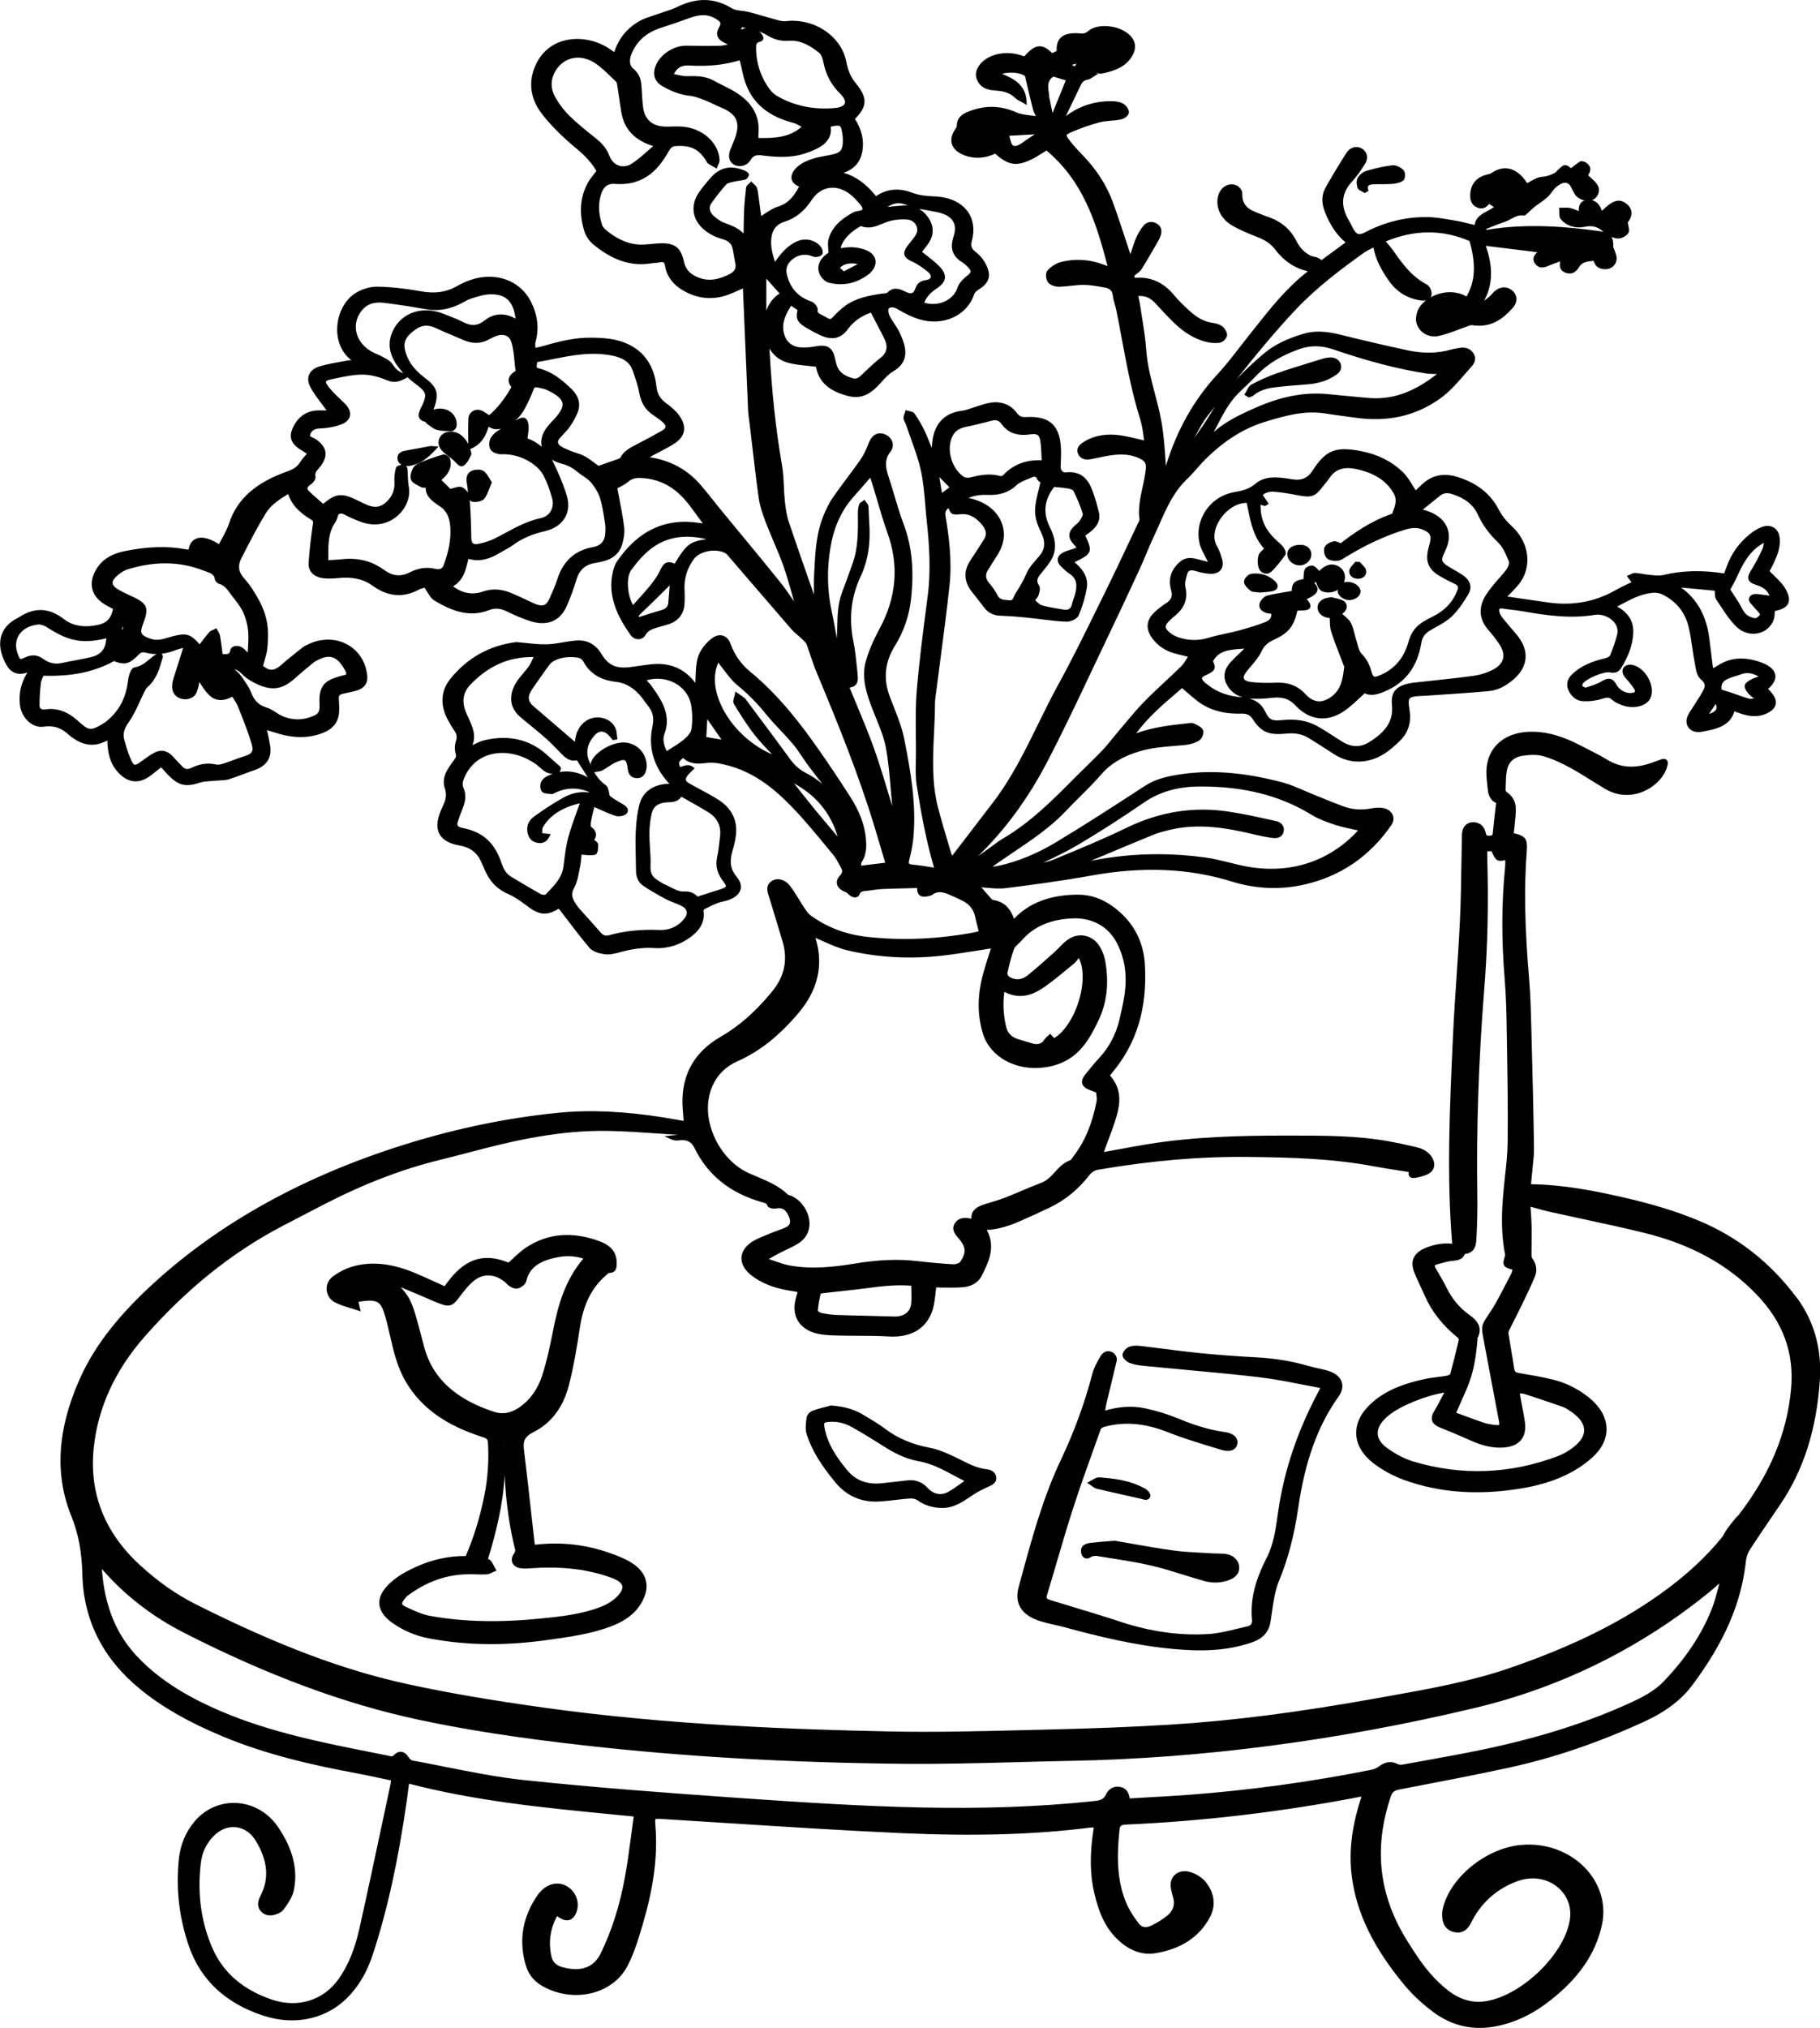 <?xml version="1.0" encoding="UTF-8"?>
<svg id="Layer_2" data-name="Layer 2" xmlns="http://www.w3.org/2000/svg" viewBox="0 0 270.838 301.592">
  <g id="Layer_1-2" data-name="Layer 1">
    <g>
      <path d="m267.302,192.912c-3.832-5.138-8.72-8.967-14.526-11.381-3.256-1.354-6.815-2.452-11.205-3.455-4.268-.976-8.882-1.886-13.736-1.957l.002-.02c.028-.302.057-.6.082-.898.039-.47.09-.939.142-1.409.111-1.028.228-2.092.213-3.15-.073-5.537-.212-10.93-.372-16.898l-.027-1.023c-.06-2.346-.122-4.771-.325-7.157-.657-7.694-.765-13.564-.346-19.034.134-1.761-.161-2.202-1.945-2.618l.013-.09c.036-.26.073-.521.097-.783.021-.226.043-.451.066-.677.066-.658.136-1.339.137-2.018.001-1.089-.461-1.952-1.374-2.565-.075-.05-.146-.188-.146-.239.009-.235.015-.472.02-.708.019-.774.037-1.574.185-2.323.226-1.152,1.052-1.918,2.267-2.099.825-.122,2.043-.256,3.07.03,1.57.435,3.07,1.201,4.062,1.74,1.104.6,2.188,1.277,3.235,1.932.656.409,1.312.819,1.978,1.214,1.241.736,2.583,1.021,3.985.848,2.537-.314,4.871-2.274,5.312-4.46.081-.398-.046-.608-.166-.715-.184-.162-.452-.182-.795-.066-.295.1-.587.207-.878.314l-.439.161c-2.579.931-4.718.793-6.739-.435-.941-.572-1.944-1.081-2.913-1.573-.358-.183-.718-.365-1.074-.551-2.483-1.293-4.622-1.935-6.732-2.019-2.302-.088-4.187.508-5.493,1.728-1.093,1.021-1.694,2.429-1.742,4.072-.022.764.064,1.539.148,2.289l.058.519c.104.999.521,1.667,1.24,1.989l-.134,1.143c-.136,1.145-.264,2.226-.359,3.328-.026.3-.073.367-.516.395-.421.023-.449-.099-.545-.466l-.041-.151c-.251-.874-.888-1.373-1.792-1.404-.868-.018-1.54.571-1.674,1.531-.025.179-.028.361-.031.543l-.002.14c-.029,1.306-.05,2.611-.07,3.918-.045,2.854-.092,5.806-.23,8.698-.132,2.773-.321,5.589-.505,8.312-.193,2.888-.395,5.874-.528,8.818l-.036.799c-.444,9.779-.904,19.888-.077,29.937-1.293-.145-2.672.078-4.011.644-1.728.729-2.278,1.938-1.638,3.591.287.742.635,1.478.97,2.189.213.45.426.9.624,1.354,1.016,2.319,2.649,4.394,4.854,6.164.105.085.195.279.188.341-.449,1.948-.854,3.565-1.274,5.084-.032.069-.27.215-.478.252-.47.084-.946.146-1.423.207-.635.083-1.291.168-1.926.305-3.942.849-6.553,2.126-8.464,4.142-1.219,1.285-1.804,2.738-1.69,4.201.118,1.532.991,2.967,2.524,4.15,1.342,1.035,2.979,1.929,4.612,2.516,5.323,1.911,11.036,2.317,17.477,1.243,4.401-.736,7.812-2.214,10.426-4.517,1.491-1.313,2.252-2.847,2.202-4.434-.055-1.7-1.027-3.329-2.812-4.709-1.567-1.213-3.306-2.06-5.168-2.518-1.636-.401-3.323-.683-4.999-.963-.533-.089-.696-.226-.757-.634-.155-1.052-.333-2.102-.51-3.151-.12-.711-.24-1.423-.354-2.135-.017-.105.012-.255.072-.379.265-.536.535-1.069.806-1.603.356-.701.713-1.402,1.054-2.11l.213-.439c.616-1.273,1.253-2.591,1.799-3.921.366-.892.227-1.85-.395-2.696-.072-.098-.116-.266-.116-.438-.002-.589.005-1.179.012-1.768.009-.846.019-1.691.004-2.539-.013-.751-.063-1.486-.117-2.265-.016-.222-.03-.443-.045-.667.262.07.519.141.77.21.769.212,1.493.411,2.231.576,1.626.364,3.257.715,4.887,1.065,2.987.643,6.077,1.306,9.091,2.05,6.944,1.713,12.402,4.715,16.684,9.178,3.926,4.092,5.598,8.677,5.111,14.017-.6,6.593-3.157,12.731-7.818,18.768-.05.064-.113.12-.177.176-.081.072-.162.146-.229.229l-.192.238c-.373.463-.759.941-1.112,1.434-.14.194-.258.402-.376.611-.14.246-.271.479-.438.685-2.139,2.621-4.772,5.114-7.828,7.411-6.356,4.779-13.886,8.578-23.695,11.956-5.851,2.016-12.125,3.132-18.193,4.211l-1.767.314c-11.676,2.094-21.425,3.335-30.681,3.905-5.428.333-11.268.562-18.936.745l-2.929.072c-6.467.16-13.153.327-19.741.19-14.184-.29-32.837-.953-51.346-3.525-7.988-1.111-14.452-2.223-20.342-3.498-9.587-2.076-19.313-5.733-31.536-11.856-2.939-1.471-5.685-3.396-8.391-5.882-5.243-4.819-7.552-10.671-6.86-17.393.616-5.982,3.168-11.56,7.585-16.576,6.256-7.104,12.946-12.475,20.453-16.419,2.032-1.066,4.072-2.121,6.113-3.175,6.029-3.113,11.719-5.3,17.395-6.687,1.398-.342,2.789-.705,4.18-1.069,1.569-.41,3.191-.835,4.797-1.219,6.176-1.474,11.35-2.117,16.273-2.011,2.293.048,4.631.209,6.891.364,1.067.073,2.134.146,3.2.209.02.002.04.003.061.004l-2.025.212.894.411c.436.199.874.271,1.325.202q1.589-.25,2.254,1.12c1.946,4.025,5.323,6.741,10.038,8.071l.138.037c.391.104.599.172.685.483.102.364.906.492,1.199.43.854-.181,1.37.043,1.786.766.333.579.451,1.075.342,1.436-.072.236-.241.417-.516.552-.452.223-.95.402-1.432.575-.385.139-.77.277-1.141.438-.214.093-.433.182-.651.271-.756.309-1.537.628-2.17,1.111-.842.645-1.287,1.427-1.286,2.263.002.905.546,1.816,1.531,2.566,1.384,1.052,3.068,1.753,5.15,2.146.446.084.896.157,1.353.231l.316.053c-.026.098-.054.193-.08.287-.11.396-.215.77-.287,1.154-.463,2.463.916,4.31,3.598,4.819.925.176,1.883.196,2.809.216l.376.009c.887.021,1.772.024,2.659.028,1.458.006,2.967.012,4.446.101,3.443.222,5.773-1.239,6.61-4.068.221-.751.306-1.521.396-2.338.032-.293.064-.59.104-.892.213.014.46.028.706.028h.017c.287-.001.571.001.858.002.789.008,1.6.011,2.394-.052,1.312-.104,2.312-.716,2.814-1.725.996-1.998,2.118-4.251.74-6.789,1.943-.102,3.614-.728,5.137-1.398,1.421-.625,2.831-1.279,4.023-1.837,2.453-1.147,4.479-2.791,6.19-5.025.253-.33.728-.619,1.13-.688,7.983-1.367,15.287-1.99,22.307-1.917,6.369.069,12.598.228,18.771,1.39,1.251.235,2.531.434,3.77.625.486.075.974.15,1.462.229-.061.269-.025.485.104.647.176.222.491.291.931.216.621-.112,1.179-.271,1.659-.473.523-.221.879-.574,1.028-1.022.154-.459.078-.972-.218-1.482-.457-.789-1.24-1.319-2.327-1.576-1.563-.371-2.932-.659-4.184-.883-4.759-.849-9.594-.842-14.272-.842h-1.445c-6.069.005-13.218.141-20.249,1.297-1.56.256-3.079.536-4.688.833-.566.104-1.136.21-1.711.314l.041-.108c.19-.53.391-1.058.59-1.585.455-1.2.925-2.441,1.282-3.696.496-1.739.821-3.977-.996-5.988l.014-.019c.085-.116.166-.227.254-.331,3.689-4.36,5.302-9.635,4.927-16.126-.206-3.585-1.8-6.494-4.736-8.645-1.611-1.181-3.353-1.779-5.177-1.779h-.021c-4.135.012-7.254,1.188-9.547,3.585-.46-1.282-1.242-2.54-3.178-2.81-.016-.004-.08-.029-.238-.209-.41-.463-.812-.931-1.275-1.468l-.162-.188c.248.02.494.041.738.062,1.004.09,1.955.174,2.887.059,3.766-.469,8.219-1.057,12.691-1.863,7.7-1.392,14.562-1.103,20.972.888,3.573,1.107,7.213,1.253,10.813.433,5.355-1.22,9.696-4.188,12.902-8.825.346-.499.414-1.068.188-1.56-.259-.562-.865-.943-1.621-1.021-.473-.05-1.007-.016-1.591.097-1.414.273-2.8.167-4.123-.315-1.052-.384-2.107-.815-3.129-1.232-.49-.201-.98-.401-1.472-.597-.446-.179-.889-.37-1.331-.562-.988-.429-2.01-.872-3.067-1.155-5.606-1.496-10.547-1.898-15.114-1.235-2.11.307-3.835.718-5.393,1.731l-.097.062c-4.253,2.767-8.651,5.627-13.088,8.293-2.883,1.731-5.682,2.885-8.556,3.525-.309.068-.626.106-.959.143,1.024-.738,2.094-1.458,3.129-2.154,2.729-1.835,5.549-3.732,7.824-6.156.682-.727,1.405-1.444,2.104-2.139,1.05-1.041,2.136-2.118,3.108-3.252,1.378-1.605,3.208-2.708,5.761-3.47,1.7-.506,3.504-.652,5.249-.795.493-.04.986-.08,1.478-.128.779-.075,1.539-.315,2.085-.659.454-.286.755-1.06.596-1.533-.141-.42-.691-.689-1.176-.927l-.147-.072c-.249-.123-.552-.087-.82-.053l-.127.016c-2.432.263-5.18.56-7.68,1.488,1.789-2.414,4.016-4.317,6.175-6.163l.654-.561c.229.196.449.388.663.574.561.487,1.089.947,1.646,1.37,1.76,1.334,3.893,1.931,6.557,1.854.785-.021,1.261.215,1.641.804,1.243,1.92,2.382,2.431,4.872,2.173,1.402-.141,2.483.054,3.408.619,1.099.67,2.27,1.415,3.686,2.345,1.633,1.072,3.372,1.425,5.185,1.037,2.039-.436,3.45-1.667,4.721-2.891,1.299-1.25,1.775-2.795,1.458-4.725-.133-.806-.173-1.355.032-1.608.22-.271.827-.349,1.8-.391l.144-.002c.075.001.15.002.224-.005.842-.059,1.684-.115,2.524-.172,2.307-.155,4.692-.315,7.031-.526.793-.071,1.646-.345,2.342-.752,1.267-.74,2.84-2.008,3.143-3.845.215-1.303-.263-2.638-1.418-3.969-.63-.726-1.28-1.477-1.9-2.253-.188-.234-.447-.583-.526-.912-.061-.245-.056-.427.011-.499.033-.035.149-.115.539-.046.459.08.924.133,1.388.186.466.054.932.106,1.393.188,3.489.617,7.203,1.171,10.841.554.972-.165,2.12.245,2.803.993.372.407.766,1.084.525,1.992-.267,1.012-.611,2.029-1.023,3.025-.064.155-.395.359-.692.429-2.22.516-3.733,1.234-4.906,2.331-.775.725-.99,1.521-.642,2.364.427,1.037,1.235,1.661,2.217,1.711.961.043,1.969-.084,2.863-.367.652-.206.96-.278,1.463.167.4.354.979.645,1.771.89,1.42.436,3.058.073,3.721-.833.496-.678.544-1.714.128-2.771-.514-1.304-1.552-2.28-2.645-2.489-.531-.102-1.005.041-1.264.381-.229.301-.247.703-.049,1.102.136.276.346.509.549.734.097.106.192.213.279.323l.215.269c.217.269.423.522.58.795.098.169.133.307.096.378-.019.036-.112.157-.54.198-.808.091-1.782-.458-2.186-1.196-.285-.524-.564-.8-.906-.894-.441-.115-.912.105-1.351.368-.648.39-1.44.636-2.207.875l-.122.037c-.077.015-.346-.094-.496-.223-.026-.049-.025-.21.01-.28.382-.749,3.173-1.949,4.085-1.748.761.161,1.315-.062,1.691-.685,1.1-1.813,1.661-3.421,1.768-5.058.112-1.75-.668-3.099-2.319-4.008-.023-.013-.047-.026-.07-.04.173-.092.345-.184.516-.275,1.538-.824,2.991-1.604,4.752-1.773.478-.046,1.014.033,1.388.213,2.045.978,3.407,2.61,3.939,4.724.264,1.045.422,2.132.574,3.184.106.731.217,1.487.361,2.229.026.133.05.272.074.414.131.767.279,1.636.844,2.104.809.668.646,1.118.284,1.781-.279.511-.603,1.017-.915,1.507-.136.212-.271.424-.403.638-.096.153-.197.304-.299.454-.222.328-.451.667-.616,1.039-.29.652-.239,1.305.14,1.79.396.509,1.093.732,1.878.598,1.999-.351,4.254-.745,4.928-3.047,1.512.584,3.202,1.147,4.976.232.645-.332,1.032-.747,1.155-1.236.112-.448-.006-.931-.353-1.434-.194-.282-.429-.536-.655-.782-.037-.04-.074-.08-.11-.12,1.019-.873,1.151-1.609,1.073-2.085-.09-.541-.545-1.31-2.209-1.891-2.33-.811-4.317-.704-6.079.339l-.938.557c-.039-.121-.071-.226-.085-.332-.082-.629-.158-1.257-.234-1.886-.096-.783-.19-1.566-.296-2.35-.436-3.268-1.802-5.696-4.174-7.421l4.998.471c.009.123.014.238.018.347.016.369.028.688.209.957.174.26.346.521.518.785.72,1.1,1.463,2.236,2.409,3.2.875.892,2.092,1.28,3.257,1.047,1.085-.221,1.938-.932,2.34-1.951.138-.351.159-.729.18-1.094.005-.093.011-.186.018-.277,1.068-.192,1.716-.559,1.977-1.117.271-.578.117-1.33-.47-2.299-.4-.66-.979-1.219-1.59-1.81-.233-.226-.472-.456-.707-.698l.054-.097c.158-.285.363-.654.539-1.035.58-1.248,1.085-2.485.906-3.89-.084-.657-.396-1.177-.878-1.465-.5-.298-1.142-.323-1.805-.063-.537.208-1.079.523-1.61.937-1.7,1.317-2.924,3.024-3.637,5.074-.083.237-.17.473-.255.702l-.065.177c-3.316-.521-6.282-.443-9.061.238-.498.121-1.093.066-1.672.011l-.348-.031c-.337-.027-.673-.084-1.009-.14-.372-.062-.757-.126-1.143-.151-.256-.015-.493.1-.699.205-.078.039-.155.079-.233.109l-.327.127.342.47c.113.157.226.315.35.467-.168.081-.336.161-.502.241-.646.309-1.258.601-1.854.94-3.006,1.718-6.336,2.339-9.909,1.85-1.556-.215-3.108-.444-4.679-.676l-1.527-.225c.08-.081.161-.162.242-.244.454-.456.923-.929,1.352-1.432,2.178-2.559,1.761-6.352-.969-8.824-.772-.698-1.441-1.552-1.883-2.402-1.233-2.381-3.247-3.978-6.156-4.88-2.047-.637-3.818-.271-5.26,1.091-.324.306-.649.608-.927.866l-.031.029c-.15-.231-.295-.466-.438-.699-.437-.709-.887-1.441-1.5-2.032-1.626-1.568-3.699-2.608-6.162-3.091-3.744-.731-5.206-.184-7.111,2.677l-.231.341q-.965,1.468-2.797,1.182l-.263-.04c-1.799-.281-3.837-.597-5.311.657-.983.839-2.036,1.076-3.21,1.28-2.045.356-3.798,1.683-4.688,3.548-.866,1.813-.817,3.835.135,5.546.189.342.363.689.566,1.099.028.056.057.113.086.171l-.169-.043c-.481-.122-.872-.222-1.261-.33-1.52-.422-2.354-.185-3.309.943-.892,1.051-1.136,2.296-.725,3.701.24.816.02,1.374-.735,1.863-.713.463-1.329.945-1.831,1.437-1.193,1.168-1.25,2.521-.163,3.915.796,1.02,1.847,1.726,3.123,2.097.553.161,1.101.29,1.68.427.137.032.274.065.412.098-.06.097-.118.193-.177.29-.253.417-.492.811-.811,1.124-.787.775-1.612,1.546-2.411,2.29-1.006.937-2.046,1.905-3.023,2.9-.996,1.013-1.917,2.11-2.809,3.172-.316.377-.633.754-.954,1.128-.324.379-.637.766-.95,1.152-.507.626-1.031,1.272-1.592,1.866-.754.797-1.559,1.58-2.338,2.338-.523.509-1.047,1.018-1.56,1.535l-.224.226c-3.223,3.251-6.554,6.612-10.717,9.049-.477.278-.916.608-1.342.928-.204.154-.409.308-.618.456l-1.7,1.203c3.969-3.845,7.4-8.504,10.201-13.852,2.335-4.455,4.517-9.069,6.627-13.532.787-1.665,1.574-3.33,2.371-4.99,1.494-3.115,3.078-6.485,4.843-10.302.345-.744.665-1.511.975-2.253.347-.828.705-1.686,1.095-2.509.301-.633.583-1.274.866-1.917,1.046-2.376,2.128-4.833,4.146-6.746.515-.488.985-1.022,1.44-1.54.386-.439.785-.894,1.205-1.311,2.944-2.922,5.87-4.741,9.208-5.724,2.76-.814,5.616-1.655,8.705-1.152.904.147,1.813.268,2.722.389.56.074,1.12.148,1.68.229,4.769.685,8.851-.198,12.474-2.698,1.516-1.047,2.665-2.371,3.777-3.652.334-.385.669-.771,1.014-1.149.438-.479.948-1.219.34-2.109-.489-.713-1.254-.953-2.278-.723-.126.029-.255.052-.384.074-.197.034-.395.069-.584.124-2.021.575-4.192.618-6.451.134-3.227-.691-6.545-1.462-10.145-2.354-2.187-.542-3.843-.583-5.375-.135-2.546.746-4.431,1.682-5.934,2.945-1.554,1.308-2.904,2.578-4.081,3.844,2.812-3.539,5.729-7.106,8.875-10.435,3.101-3.28,6.801-6.029,10.026-8.348.344-.248.742-.448,1.165-.661.102-.052.204-.104.308-.157.387,2.014,1.386,3.639,2.324,4.975,1.121,1.594,2.665,2.562,4.587,2.875.356.06.672.055.931-.006-.793.609-1.317,1.383-1.441,2.191-.044.283-.094.605-.046.922.106.704.513,1.347,1.113,1.763.648.448,1.45.604,2.254.431.972-.206,1.904-.558,2.807-.896.423-.159.847-.318,1.273-.464.085-.028.171-.062.259-.097.219-.086.441-.176.607-.15,2.88.464,4.664-1.011,6.027-2.517.437-.481.641-1.036.575-1.562-.061-.482-.346-.915-.804-1.218-.918-.606-1.981-.354-2.842.682-.282.339-.657.618-1.055.913-.032.023-.063.047-.096.07,1.646-2.977,1.007-5.994.251-8.161l7.667.941c-.273.252-.543.576-.572.97-.021.287.088.569.323.839.663.756,1.435.423,2.094.138.403-.174.819-.317,1.26-.469.099-.033.196-.067.295-.102-.095.55-.164,1.357.863,1.696,1.202.395,1.771-.559,1.956-.873.442-.747,1.232-.823,2.146-.911l.016-.001c.218.818.82,1.248,1.757,1.248h.028c.905-.009,1.626-.706,1.643-1.589.006-.327-.106-.64-.215-.942-.038-.106-.076-.214-.108-.319-.024-.083-.064-.166-.105-.248-.03-.062-.077-.154-.075-.19.025-.673-.047-1.151-.247-1.506.286.111.584.195.863.219.032.003.064.004.098.004.528,0,1.207-.341,1.499-.767.203-.295.127-.679.038-1.123-.031-.158-.065-.328-.089-.508.409-.523.595-1.062.537-1.563-.055-.467-.32-.893-.771-1.231-1.158-.876-2.129-.372-3.629,1.08-.207-.618-.596-1.384-1.465-1.585.002-.001.005-.001.008-.002.441-.176.796-.559.95-1.023.141-.427.094-.864-.133-1.23-.259-.419-.638-.76-1.039-1.119-.123-.11-.248-.223-.372-.339.271-.417.702-1.149-.265-1.854-.204-.151-.708-.333-.97-.162-.419.268-.805.574-1.145.845l-.163.128c-.01-.009-.021-.018-.03-.026-.216-.185-.484-.414-.8-.431-.312-.029-.592.231-.83.453-.063.059-.126.117-.188.168-.096.078-.179.171-.262.265-.093.106-.182.207-.276.256-.652.329-1.199.543-1.907.593-.623.043-1.188.362-1.736.671-.164.093-.328.186-.495.271-.024-.035-.05-.072-.074-.108-.175-.256-.373-.546-.617-.812-1.364-1.48-2.999-1.69-4.604-.594-.125.085-.287.151-.446.184-1.749.352-2.692,1.425-2.73,3.104-.014.601.081,1.446,1.048,1.854.9.379,1.454-.139,1.753-.531l.719.452c-.277.229-.62.41-.978.6-.81.429-1.718.91-1.885,2.075-.217-.053-.433-.105-.648-.159-.703-.174-1.431-.354-2.155-.475l-.692-.119c-1.186-.205-2.411-.417-3.617-.425h-.124c-3.171,0-6.223.764-9.072,2.271-.888.47-1.273.351-1.78-.573-.09-.164-.174-.331-.257-.498-.12-.24-.24-.479-.378-.712-1.274-2.151-1.114-4.044.492-5.786.759-.824,1.373-1.748,1.924-2.624.269-.427.356-.899.249-1.329-.1-.397-.359-.732-.73-.944-.813-.462-1.769-.179-2.319.688-1.087,1.709-2.122,3.433-3.077,5.124-.591,1.046-.632,2.244-.122,3.562.773,2.001,1.764,3.47,3.101,4.59l-3.573,2.624c-.025-.017-.051-.033-.075-.05-.182-.119-.368-.242-.581-.326-.165-.066-.335-.101-.499-.134-.171-.035-.334-.068-.463-.133-.927-.463-1.63-1.19-2.148-2.225-.87-1.733-2.322-2.942-4.316-3.594-.463-.152-.926-.345-1.373-.531-.182-.075-.362-.151-.545-.225-1.284-.515-1.856-1.377-1.8-2.714.017-.427-.44-.982-.83-1.158-.509-.231-1.064-.226-1.563.014-.584.279-1.022.842-1.202,1.541-.429,1.673.379,3.392,2.059,4.379,1.235.726,2.609,1.278,3.802,1.738,1.174.454,2.002,1.034,2.604,1.824,1.321,1.735,2.925,2.81,4.889,3.272-3.093,2.384-5.468,5.376-7.766,8.271l-.933,1.172c-.479.597-.948,1.202-1.417,1.808-1.06,1.368-2.155,2.782-3.35,4.075-3.487,3.776-5.999,8.23-7.665,13.601l-.017-.25c-.136-2.133-.275-4.338-.671-6.489-.252-1.369-.613-2.743-.964-4.072-.548-2.077-1.114-4.226-1.264-6.386-.109-1.567-.36-3.155-.604-4.689-.093-.587-.186-1.175-.271-1.762-.062-.423-.153-.843-.247-1.273-.024-.109-.048-.22-.071-.331.987-.08,1.784.258,2.514,1.04l.525.566c.726.785,1.476,1.597,2.263,2.358,1.505,1.453,3.031,2.375,4.666,2.818.727.196,1.482.254,2.133.166.475-.066,1.032-.599,1.105-1.055.072-.447-.285-1.029-.658-1.352-.435-.374-1.113-.497-1.385-.533-1.288-.167-2.422-.765-3.679-1.938-.73-.683-1.487-1.389-2.121-2.166-1.599-1.956-3.542-2.813-5.886-2.613-.001-.001-.002-.002-.004-.002l-.038-.317.103-.091c.093-.081.194-.158.296-.235.245-.188.5-.381.667-.646.698-1.114,1.363-2.268,2.007-3.383l.285-.493c.197-.342.422-.729.553-1.15.312-1-.166-1.515-.622-1.77-.698-.39-1.459-.259-1.94.33-.457.56-.845,1.205-1.12,1.865-.279.667-.495,1.343-.724,2.059-.034.108-.068.217-.104.325-.25-.746-.496-1.494-.741-2.242-.587-1.784-1.193-3.629-1.848-5.431-.928-2.558-2.464-4.95-4.567-7.113-.621-.637-1.337-1.396-1.94-2.191-.119-.156-.435-.571-.395-.728.041-.159.516-.366.672-.434,1.367-.599,2.787-1.095,4.221-1.476.53-.142,1.091-.189,1.684-.241.486-.042.988-.085,1.473-.185.467-.096,1.154-.525,1.215-1.005.062-.495-.46-1.122-.861-1.354-.399-.23-.969-.353-1.692-.365-2.259-.028-4.373.563-6.22,1.79-.204.135-.405.273-.606.413l.459-.947c.58-1.199,1.161-2.397,1.736-3.599.219-.456.469-.759,1.04-.856.301-.052.547-.219.809-.396.113-.076.232-.157.364-.233l.374-.214-.359-.244c.276.135.562.25.833.198,1.858-.361,3.881-.999,4.796-2.994.39-.85.312-1.65-.231-2.381-.646-.869-1.935-1.509-3.363-1.67-1.306-.148-2.457.122-3.176.736-.38.325-.689.362-1.207.316-1.374-.118-2.314.1-2.868.662-.438.444-.626,1.083-.57,1.947l-.677.329c-.7-.701-1.28-1.019-1.859-1.019-.017,0-.033,0-.051.001-.678.021-1.352.473-2.235,1.5l-.095-.03c-.189-.062-.382-.124-.577-.183-2.2-.649-4.602-.118-5.835,1.299-.76.871-.898,1.762-.412,2.646.6,1.091,1.684,1.291,2.56,1.344,1.001.061,2.142.241,3.018,1.122.205.206.471.346.778.507.15.079.314.165.493.271l.431.254-.024-.5c-.124-2.501-1.856-3.382-3.646-4.13,1.052-.333,2.803-.201,3.408.345.033.029.058.183.071.265.011.066.021.132.036.192.111.464.222.929.331,1.394.249,1.057.498,2.113.775,3.165.083.316.247.607.421.917-.233-.031-.464-.058-.69-.083-.806-.092-1.567-.179-2.204-.46-2.5-1.104-4.944-1.102-7.478.011-.931.409-1.403,1.064-1.404,1.949,0,.188-.165.437-.298.636-.499.748-.645,1.492-.42,2.153.251.742.946,1.326,2.011,1.689,1.431.488,2.84.394,4.422-.297,1.918,1.728,3.199,1.919,5.385.851.62-.304,1.187-.662,1.734-1.009.174-.109.345-.218.511-.32,5.409,4.567,7.344,10.488,9.087,17.188-.136-.048-.271-.099-.405-.149l-.188-.069c-2.121-.796-4.262-.924-6.355-.381-.725.188-1.472.661-2.001,1.267-.343.394-.242,1.289.082,1.746.28.397,1.037.657,1.583.657h.028c.601-.011,1.203-.075,1.784-.138.638-.069,1.305-.139,1.943-.136.94.007,1.916.182,2.859.351l.305.055c.707.125,1.073.506,1.15,1.198.049.437.171.864.289,1.278.079.278.159.556.216.836.291,1.436.56,2.873.828,4.312.739,3.956,1.503,8.047,2.754,12.015.249.79.362,1.616.473,2.414.032.228.062.451.097.671-.357-.079-.71-.163-1.061-.246-1.079-.257-2.1-.5-3.153-.584-1.956-.162-3.704.273-5.063,1.246-.66.473-.839,1.096-.49,1.71.52.91,1.526.727,1.858.664.39-.071.777-.153,1.164-.235.535-.113,1.07-.227,1.612-.311,1.908-.301,3.322-.143,4.587.508.636.327.853.692.801,1.346-.075.963-.287,1.931-.492,2.867-.343,1.564-.697,3.184-.452,4.882-.001.033-.052.126-.082.182-.021.04-.044.08-.062.12-.487,1.023-.971,2.05-1.454,3.075-1.125,2.387-2.288,4.854-3.478,7.26-.429.866-.854,1.733-1.281,2.601-1.827,3.719-3.717,7.564-5.749,11.259-1.053,1.914-2.028,3.902-2.972,5.826-1.942,3.959-3.951,8.054-6.725,11.675-1.518,1.982-3.038,3.962-4.607,6.007l-1.454,1.894c-.006-.012-.012-.022-.018-.033-.077-.152-.126-.243-.153-.338-.188-.641-.378-1.281-.568-1.921-.474-1.588-.964-3.23-1.381-4.854-.953-3.705-.771-7.471-.595-11.112.068-1.427.14-2.902.143-4.358.001-.458.066-.93.13-1.387l.06-.436c.202-1.596.412-3.19.621-4.785.471-3.575.957-7.271,1.35-10.92.405-3.744-.104-7.492-.591-10.34-.098-.567.037-.931.462-1.193.315.979.615,1.027,1.797.909,1.055-.119,2.034.316,2.943,1.3.842.912,1.013,1.646.554,2.383-.63,1.009-1.315,2.07-2.038,3.154-1.09,1.635-.993,3.253.288,4.81.59.718,1.16,1.47,1.693,2.178.571.759,1.32,1.18,2.228,1.252.37.029.741.045,1.111.061.351.015.701.029,1.051.057.923.072,1.845.165,2.765.263.512.056,1.023.119,1.535.182,1.174.146,2.387.296,3.585.343.018,0,.036.001.054.001.636,0,1.562-.419,1.785-.939.569-1.334.976-2.701,1.208-4.065.298-1.742-.811-2.998-1.83-3.843,2.639-1.27,2.72-1.552,1.612-3.966.061-.044.122-.087.185-.132.3-.214.61-.435.893-.696.858-.798,1.176-1.674.945-2.604-.264-1.061-.557-2.188-.983-3.292-.531-1.381-1.456-2.942-3.923-2.671-.224.019-.399-.032-.54-.164-.169-.157-.26-.407-.25-.685l.02-.512c.036-.907.074-1.846-.016-2.774-.292-3.016-1.862-4.284-5.168-4.09-.631.033-.998-.13-1.354-.612-.91-1.23-2.298-1.774-3.896-1.535-.644.098-1.26.302-1.856.499-.261.086-.522.173-.786.25-.174.051-.347.111-.52.171-.352.121-.685.236-1.027.276-2.372.275-3.839,1.559-4.361,3.812-.126.55-.174,1.119-.219,1.719-.016-.039-.03-.078-.046-.116-.341-.857-.662-1.666-1.036-2.457-.378-.801-.861-1.629-1.477-2.53-.153-.226-.46-.292-.756-.356-.104-.022-.21-.045-.301-.075l-.265-.088-.079.268c-.023.08-.055.16-.086.24-.082.213-.177.455-.152.714.022.24.129.453.232.659.055.109.11.219.147.332.228.678.472,1.354.717,2.03.568,1.574,1.157,3.203,1.503,4.825.358,1.678.503,3.421.643,5.106.063.76.126,1.52.208,2.277.361,3.337.661,7.283.141,11.253l-.077.595c-.576,4.399-1.171,8.948-1.546,13.449-.184,2.2-.158,4.455-.134,6.635.009.836.019,1.672.017,2.506-.001.412-.011.826-.02,1.239-.028,1.213-.058,2.468.135,3.695.572,3.651,1.324,7.942,2.573,12.228-.197-.03-.396-.062-.597-.095-.836-.133-1.7-.271-2.573-.354-.385-.037-.512-.11-.551-.166-.05-.071-.041-.236.026-.504.335-1.312.532-2.385.624-3.375.448-4.907-.387-9.722-1.358-14.633-.33-1.665-.979-3.311-1.608-4.902-.18-.455-.359-.91-.531-1.365-1.009-2.663-.766-5.144.742-7.583,1.311-2.119,2.115-4.435,2.393-6.881.496-4.389.144-7.974-1.109-11.28-.517-1.362-.937-2.78-1.343-4.152-.267-.9-.542-1.831-.844-2.742-.449-1.355-.741-2.58.242-3.825.334-.424.438-.929.294-1.42-.16-.545-.603-.99-1.183-1.189-1.046-.362-1.881.112-2.344,1.328-.394,1.036-.784,1.817-1.229,2.458-.657.946-1.362,1.89-2.044,2.802-.675.903-1.373,1.838-2.027,2.778-.613.879-1.062,1.871-1.383,2.638-1.126,2.678-1.272,5.563-1.413,8.354l-.021.415c-.053,1.045-.044,2.079-.031,3.084-.242-.691-.484-1.383-.728-2.075-1-2.847-2.033-5.791-3.003-8.696-.344-1.025-.492-2.123-.603-3.156-.074-.708-.108-1.436-.141-2.14-.049-1.044-.099-2.123-.283-3.181-.912-5.23-1.522-10.902-1.863-17.323.641,1.032,1.507,1.716,2.588,2.039.973.29,1.98.394,3.048.504.417.043.84.086,1.27.142.022.066.048.148.065.231.565,2.727,2.958,3.656,4.709,4.118,2.185.577,3.582-.536,4.764-1.828l.258-.286c.512-.57,1.041-1.159,1.686-1.532,1.69-.979,2.203-2.39,1.567-4.315-.234-.707-.486-1.303-.77-1.821-.187-.342-.403-.672-.613-.99-.28-.427-.544-.829-.745-1.258-.173-.369-.172-.898-.073-.985.288-.257.781-.216,1.315.104,1.215.727,2.237,1.205,3.22,1.505,3.555,1.084,7.142-.549,8.169-3.715.073-.224.318-.492.61-.667,1.573-.944,1.955-1.996,1.275-3.515-.367-.82-.944-1.569-1.582-2.053-.705-.533-.853-.94-.634-1.741.445-1.633.217-3.181-.644-4.356-.982-1.343-2.703-2.133-4.846-2.223-1.152-.048-2.285-.129-3.477-.579-1.917-.724-3.744-.537-5.303.538-1.462-1.828-2.989-2.936-4.827-3.48,1.596-.544,2.512-1.594,2.792-3.186.284-1.615-.077-3.197-1.103-4.829,1.848-1.821,1.883-3.16.181-5.219-.756-.914-1.217-1.935-1.452-3.21-.706-3.832-4.724-6.565-8.958-6.108-.329.036-.726-.004-1.124-.11-.708-.188-1.413-.391-2.117-.594-.767-.221-1.533-.44-2.305-.644-.337-.088-.694-.134-1.04-.178-.565-.071-1.099-.14-1.493-.379-2.603-1.577-5.192-1.642-8.154-.196-.61.299-1.294.521-1.955.734-.348.113-.695.227-1.036.351-.246.089-.497.172-.748.255-.638.21-1.296.427-1.876.757-1.835,1.046-3.091,2.593-3.736,4.603l-.118-.08c-.257-.174-.496-.337-.739-.494-1.973-1.276-4.525-1.703-6.663-1.113-1.821.503-3.231,1.677-4.078,3.396-1.286,2.614-.958,5.259.949,7.648,1.368,1.714,3.067,3.397,5.193,5.147,1.176.969,2.095,2.01,2.804,3.179-.112.145-.226.287-.337.428-.334.418-.648.812-.9,1.259-1.199,2.121-1.393,4.562-.577,7.254.226.739.747,1.508,1.362,2.006,1.854,1.505,4.761,3.433,8.563,2.799.188-.031.379-.046.57-.061.255-.02.518-.04.773-.097.254-.055.431-.047.53.02.1.067.17.227.214.488.301,1.771,1.396,3.089,3.347,4.026,1.954.938,3.987,1.036,6.042.29.598-.217,1.159-.472,1.753-.741.151-.068.303-.137.455-.205l.181,4.266c.192,4.61.385,9.221.587,13.832.023.512.093,1.025.16,1.522.028.206.057.412.081.618.12.999.236,1.999.353,2.999.303,2.598.615,5.283.988,7.923.178,1.254.604,2.481,1.039,3.621.362.949.769,1.901,1.161,2.822.514,1.204,1.045,2.449,1.48,3.691.55,1.573,1.003,3.2,1.441,4.774.046.166.093.333.139.499-.644-.953-1.31-1.938-2.05-2.859-1.955-2.432-3.979-4.881-5.936-7.249-.943-1.142-1.887-2.283-2.826-3.427-.396-.482-.785-.97-1.174-1.457-.611-.767-1.244-1.56-1.897-2.32-1.971-2.294-4.523-3.688-7.59-4.145.185-.109.352-.207.522-.301.337-.185.681-.363,1.023-.541.721-.374,1.465-.76,2.149-1.208,1.515-.991,1.829-2.363.887-3.862-.553-.879-1.405-1.59-2.021-2.031-.978-.699-1.443-1.452-1.558-2.517-.398-3.748-2.499-6.162-6.074-6.981-1.203-.275-2.472-.326-3.553-.339-2.598-.05-5.093.618-7.4,1.284-.244.07-.494.123-.794.187l-.197.044c-.003-.059-.007-.116-.01-.171-.017-.277-.029-.496.022-.68.562-2.02.339-3.985-.678-6.012-1.171-2.328-3.481-3.71-6.195-3.71h-.093c-1.581.019-3.101.472-4.783,1.427-1.544.875-3.228,1.111-5.309.734-2.364-.426-4.489-.651-6.497-.688-1.05-.009-2.288.356-3.265.978-1.654,1.054-2.71,3.198-2.691,5.463.016,1.875.777,3.484,2.106,4.49-.235.012-.474.03-.708.074-.314.061-.63.117-.945.174-1.014.183-2.062.372-3.054.669-.789.235-1.334.66-1.577,1.227-.227.53-.172,1.153.158,1.803.421.826,1.001,1.595,1.562,2.339.215.285.43.57.636.857.078.109.168.209.27.312-.323.017-.599.031-.872.017-1.91-.08-3.304.757-4.149,2.521-.68,1.417-.311,2.456,1.198,3.368.245.148.484.303.737.467l.13.084c-.072.083-.144.164-.214.244-.288.326-.56.635-.771.982-.393.649-.955,1.064-1.882,1.39-4.758,1.669-7.525,4.128-8.711,7.738-.258.786-.656,1.518-1.078,2.293-.146.266-.291.532-.43.802-1.819-1.161-2.907-1.068-3.504-.769-.554.274-.907.834-1.011,1.59-.139-.015-.277-.03-.415-.056-2.717-.505-5.581-.424-9.02.256-1.864.369-3.183,1.121-4.029,2.3-.82,1.143-1.121,2.298-.87,3.341.251,1.04,1.029,1.902,2.312,2.562.222.114.44.232.663.354l.109.059c-.251,1.356-.934,2.089-2.191,2.361-2.079.455-3.801.169-5.114-.847-2.185-1.69-4.346-1.797-6.607-.329-.11.072-.229.135-.349.196-1.262.647-2.063,1.545-2.382,2.668-.501,1.771.338,3.542.883,4.44.659,1.086,1.829,1.439,3.033.942-.959,1.529-1.328,3.13-1.125,4.866.119,1.026.673,2.009,1.48,2.628.624.478,1.343.685,2.021.586,1.521-.228,2.726.178,3.893,1.312.159.154.346.274.526.39l.163.106c1.457.98,2.943,1.142,4.415.473.162-.073.331-.135.521-.203-.002.158-.002.288.006.418.08,1.348.327,2.907,1.547,4.256,1.489,1.646,3.18,1.818,4.892.506.382-.292.76-.59,1.147-.897l.407-.32.237.267c.28.318.542.615.821.897,1.558,1.576,2.58,1.813,4.753,1.105.477-.154,1.012-.188,1.577-.224.239-.015.479-.03.714-.055.211-.022.428-.031.644-.041.443-.02.901-.04,1.326-.169.703-.213,1.394-.475,2.062-.728.539-.204,1.078-.409,1.627-.59,1.916-.631,2.721-1.821,2.461-3.639-.09-.636-.228-1.255-.373-1.91-.032-.145-.064-.291-.097-.438l1.585.48c2.572.779,4.839.729,6.931-.157,1.371-.579,2.135-1.619,2.207-3.006.032-.587.02-1.221-.041-1.992-.029-.375.066-.63.629-.746l.261-.054c.604-.124,1.229-.252,1.826-.435,1.086-.334,1.611-1.07,1.52-2.129-.182-2.073-1.282-3.796-3.02-4.728-1.83-.984-4.121-.918-6.122.172l-.083.045c-.14.073-.279.149-.398.245-.278.225-.56.447-.84.67-.763.606-1.552,1.233-2.291,1.889-1.074.95-1.765,1.004-2.757.183.067-.256.141-.505.212-.748.192-.659.375-1.281.436-1.933.094-1.008.175-2.333-.037-3.646-.169-1.05-.56-2.182-1.129-3.275-.709-1.357-1.456-2.469-2.284-3.398-.862-.967-.988-1.901-.409-3.03l.222-.431c1.059-2.063,2.153-4.197,3.382-6.21.745-1.223,1.994-2.072,3.345-2.88.484,1.489,1.528,2.659,3.337,3.756.333.201.41.261.365.562-.329,2.234-.538,4.104-.658,5.885-.087,1.29.785,2.18,2.276,2.323.63.059,1.322.052,2.115-.032,2.117-.219,3.751.143,5.134,1.143,2.244,1.621,4.539,1.825,6.823.606.267-.143.58-.228.832-.297.022-.006.044-.012.065-.018.145.207.273.415.396.615.331.534.643,1.038,1.131,1.329,2.271,1.355,5.008,2.582,8.054,1.4.902-.351,1.708-.294,2.693.191,1.172.578,2.242,1.028,3.272,1.377,2.62.89,4.61.118,5.613-2.168.572-1.309,1.065-2.649,1.466-3.985.438-1.461,1.363-2.243,2.914-2.461.358-.051.71-.136,1.067-.225,1.474-.368,2.448-1.248,2.82-2.545.285-.99.377-1.837.28-2.587-.182-1.408-.455-2.834-.72-4.214-.097-.505-.193-1.011-.287-1.518.086-.045.178-.091.272-.138.432-.215.92-.458,1.324-.812.482-.422,1.049-.612,1.826-.578,1.689.048,3.245.538,4.624,1.456,1.607,1.069,2.656,2.527,3.767,4.072.289.401.584.812.894,1.221-.158-.013-.295-.026-.43-.048-5.032-.825-9.182,1.091-12.33,5.702-.33.483-.499,1.062-.609,1.513-.921,3.778.927,7.041,2.641,9.461.283.4.736.619,1.191.601.438-.022.816-.26,1.036-.649.35-.62.97-.854,1.629-1.059.273-.085.551-.161.828-.237.288-.08.577-.159.861-.248,1.483-.463,2.332-1.472,2.454-2.917.054-.648.059-1.358.015-2.234-.086-1.644.378-3.178,1.379-4.56.851-1.178,3.194-1.646,4.643-.926.155.077.302.232.437.389l3.098,3.6c2.108,2.452,4.217,4.904,6.338,7.347.299.344.652.646.995.937.215.184.431.367.633.562l.081.078c.234.224.477.455.564.686.212.555.396,1.116.582,1.678.238.722.484,1.468.784,2.188,3.236,7.762,6.337,15.374,8.709,23.171.396,1.304.784,2.61,1.174,3.924l.449,1.515-3.592.431c.001-.01.001-.02.001-.029.004-.19.008-.37.07-.463.808-1.2.747-2.544.627-3.709-.2-1.965-.981-3.98-2.39-6.163-1.654-2.562-3.155-4.805-4.589-6.853-2.639-3.771-5.921-8.104-10.255-11.656-1.332-1.093-2.279-2.442-2.895-4.128-.232-.637-.646-1.067-1.165-1.21-.53-.148-1.133.019-1.688.471-1.229.998-1.955,2.153-2.159,3.432-.146.909-.177,1.838-.206,2.735-.005.134-.009.268-.014.401-1.615-2.158-3.851-3.087-6.66-2.763-.632.072-1.262.162-1.891.252-.37.053-.741.105-1.111.154-2.091.277-3.3-.265-4.297-1.934-.841-1.411-2.093-2.11-3.632-2.023-.726.041-1.447.164-2.145.283-.761.13-1.548.264-2.322.286-1.029.036-2.103-.082-3.139-.192-.47-.05-.938-.1-1.411-.137-.048-.005-.103.006-.14.014-3.893.499-7.146,2.317-9.672,5.404-1.45,1.773-1.604,3.878-.444,6.086.317.606.664,1.182,1.029,1.71.331.479.394.903.217,1.467-.201.64-.22,1.335-.051,1.908.114.391.044.581-.243.964-.903,1.2-1.928,2.561-1.36,4.22.362,1.062.054,1.862-.324,2.656-.197.414-.374.854-.526,1.311-.387,1.168-.355,2.142.096,2.895.487.815,1.46,1.354,2.889,1.604,1.556.271,2.566.987,3.181,2.257.166.345.316.694.467,1.044l.177.409c.751,1.708,1.858,2.831,3.485,3.532.996.43,1.899,1.082,2.651,1.664,1.923,1.487,3.012,1.62,4.856.499.386.5.763.996,1.137,1.487,1.162,1.527,2.26,2.971,3.466,4.377.574.668,1.868.868,2.251.914.767.093,1.585-.109,2.29-.307,1.858-.518,3.482-.712,5.109-.608,1.921.119,3.76-.445,5.428-1.689,1.448-1.08,2.074-2.368,1.859-3.828-.011-.071.052-.218.094-.248.783-.412,1.436-.713,2.053-.947.259-.098.535-.163.828-.232.345-.082.701-.166,1.031-.31.84-.363,1.362-.883,1.51-1.503.096-.405.072-1.055-.586-1.843-.907-1.085-1.1-2.214-.643-3.775.232-.798.396-1.505.499-2.163.357-2.293-.511-4.187-2.511-5.476-.894-.576-1.851-1.09-2.776-1.587-.516-.276-1.03-.553-1.537-.841-.357-.203-.551-.385-.59-.556-.035-.149.036-.354.218-.621.141-.207.34-.396.55-.597.107-.102.217-.206.324-.317l.209-.216-.237-.185c-.572-.442-1.164-.24-1.641-.077-.085.029-.171.059-.256.085-.311-.574-.273-.791.428-1.34.981.942,2.241.887,3.352.752.622-.076,1.245-.066,1.798.024,5.011.827,8.46,3.822,11.173,6.644,1.723,1.791,3.326,3.733,4.876,5.612.377.457.754.914,1.133,1.368.393.473.689,1.039.977,1.586l.214.403c.22.407.17.71-.177,1.079-.497.529-.52.994-.451,1.292.115.499.558.908,1.28,1.183.146.055.291.191.433.323l.073.068c.337.31.748.456,1.08.378.225-.052.396-.203.484-.426.169-.431.452-.476.979-.523.102-.01.204-.019.306-.033l.304-.043c.619-.087,1.26-.178,1.891-.205,1.272-.054,2.548-.083,3.835-.114l1.252-.03c-.001.511.108.841.344,1.05.338.301.836.252,1.29.168.213-.039.456-.084.641-.226.77-.586,1.584-.419,2.573.015.607.266,1.296.566,1.948.9,1.017.521,1.622,1.302,1.849,2.388.111.531.248,1.061.392,1.614.043.168.088.339.132.512-.031.009-.063.018-.096.026-.264.072-.545.15-.833.201-5.521.981-10.671,1.178-15.745.604-3.117-.352-5.828-1.381-8.289-3.146-.396-.284-.698-.731-1.026-1.217-.271-.403-.524-.816-.777-1.23-.423-.692-.861-1.409-1.384-2.066-.69-.865-1.772-1.149-2.576-.68-1.033.606-.735,1.565-.537,2.199.492,1.578.968,3.158,1.442,4.739l.612,2.03c.842,2.781.328,5.251-1.571,7.551-2.469,2.99-4.898,5.12-7.646,6.702-3.655,2.104-5.561,5.229-5.661,9.288-.02.801.046,1.587.116,2.419.021.262.044.525.063.792l-.684-.121c-.735-.132-1.479-.265-2.226-.383-5.887-.938-11.027-1.167-15.714-.709-8.126.798-16.434,2.58-24.692,5.299-14.497,4.77-26.709,11.748-36.299,20.741-5.004,4.693-8.294,9.069-10.354,13.771-3.259,7.439-3.631,14.054-1.136,20.222,1.041,2.57,1.543,5.244,1.628,8.668.169,6.79,3.072,12.526,8.63,17.047,3.231,2.629,7.072,4.833,12.087,6.937,6.824,2.863,13.906,4.397,19.933,5.52,1.241.231,2.505.501,3.727.763.512.109,1.024.219,1.541.326-.003.033-.005.064-.007.096-.013.174-.021.319-.053.461-.393,1.834-.783,3.668-1.174,5.502-1.113,5.232-2.266,10.643-3.453,15.95-.692,3.098-1.662,5.467-3.05,7.456-2.264,3.244-6.087,4.443-9.965,3.14-4.261-1.437-7.226-3.976-8.813-7.547-1.736-3.906-2.331-8.223-1.769-12.827.196-1.602.878-2.974,2.027-4.08.945-.909,2.104-1.328,3.258-1.181s2.166.845,2.854,1.965c1.818,2.964,2.062,5.646.746,8.197-.128.248-.229.491-.297.723-.174.587-.047,1.179.348,1.622.421.473,1.076.688,1.754.567.541-.094,1.297-.376,1.647-.867.572-.8,1.285-1.795,1.503-2.872.615-3.037-.143-6.085-2.314-9.317-1.454-2.164-3.714-3.487-6.199-3.629-2.386-.129-4.652.848-6.228,2.698-1.35,1.585-2.147,3.476-2.373,5.621-.465,4.422.041,8.795,1.503,12.996,1.744,5.013,5.464,8.482,11.055,10.311,4.851,1.587,9.666.448,12.877-3.046,1.502-1.634,2.619-3.607,3.417-6.032,2.154-6.548,3.767-13.844,5.074-22.961.083-.575.155-1.151.232-1.771l.087-.69c9.886,2.58,20.077,3.577,29.937,4.541,1.166.113,2.333.228,3.503.345-.127.898-.245,1.789-.362,2.674-.296,2.223-.574,4.321-.963,6.438-.765,4.157-1.928,7.817-3.557,11.188-1.032,2.136-2.934,2.852-5.66,2.124-1.007-.268-1.521-.773-1.719-1.689-.435-2.016-.18-3.95.758-5.751.027-.053.072-.108.124-.166.672.517,1.271.714,1.77.58.472-.122.837-.517,1.087-1.172.548-1.436-.097-3.143-1.466-3.885-1.314-.716-2.826-.373-3.97.91-.091.103-.182.206-.26.315-2.334,3.288-2.948,6.86-1.826,10.619.393,1.316,1.227,2.341,2.478,3.044,2.353,1.325,5.15,1.664,7.676.933,2.173-.631,3.916-1.994,4.909-3.84.79-1.472,1.332-3.057,1.758-4.413,1.491-4.747,2.949-10.416,2.454-16.475-.041-.505-.076-.94.008-1.025.094-.096.578-.065,1.244-.025,3.44.209,6.88.429,10.319.648,8.209.523,16.697,1.065,25.047,1.438,10.882.483,19.798.226,28.06-.82.11-.015.224-.018.341-.018.069,0,.154.008.212.002l-.039.274c-.582,3.746-.537,6.796.144,9.6.572,2.359,1.384,4.812,3.431,6.768,1.771,1.694,3.678,2.381,5.688,2.047,3.805-.637,6.518-2.439,8.063-5.355.917-1.73.688-3.596-.644-5.252-.507-.63-1.419-1.207-2.323-1.471-.844-.245-1.646-.106-2.204.379-.527.457-.766,1.162-.655,1.935.07.491.206.978.349,1.484.305,1.076.001,1.99-.903,2.717-.643.517-1.4.993-2.251,1.417-.933.467-1.487.363-2.047-.376-.888-1.169-1.542-2.3-1.945-3.361-1.317-3.456-1.183-7.043-.842-10.405.063-.617.196-.802.956-.835,11.578-.515,23.279-1.9,34.779-4.12.09-.018.182-.024.281-.028-.062.183-.116.341-.166.5-1.344,4.274-1.743,7.928-1.259,11.498.732,5.397,3.226,10.497,7.846,16.05,1.151,1.383,2.567,2.708,4.209,3.94,2.132,1.599,4.468,2.401,6.972,2.401.881,0,1.784-.1,2.705-.299,2.509-.544,4.793-1.587,6.984-3.188,4.76-3.479,7.541-7.372,8.503-11.899.611-2.883-.213-5.849-2.264-8.136-2.405-2.685-6.098-4.06-9.882-3.684-5.153.516-10.435,4.819-11.533,9.399-.133.552-.145,1.175-.034,1.801.164.941.819,1.588,1.796,1.774.942.182,1.699-.176,2.239-1.061.092-.149.17-.305.248-.461.045-.091.091-.183.14-.272,1.524-2.824,3.829-4.791,6.848-5.848,2.025-.705,4.177-.381,5.751.872,1.43,1.137,2.136,2.827,1.938,4.639-.555,5.07-6.958,11.434-12.458,12.378-1.754.301-3.455-.076-5.045-1.121-.729-.48-1.398-1.074-1.956-1.592-2.005-1.857-3.451-4.154-4.728-6.181-4.281-6.799-5.091-13.863-2.474-21.598.204-.602.522-.843,1.312-.994l1.162-.223c4.904-.938,9.976-1.91,14.929-2.979,6.67-1.439,13.294-3.682,20.25-6.856,3.183-1.453,5.532-3.229,7.185-5.431,4.774-6.363,7.312-12.222,7.987-18.438.068-.632.287-1.259.615-1.765,1.013-1.565,2.084-3.137,3.12-4.656.472-.691.943-1.383,1.412-2.077,3.456-5.123,5.373-11.151,5.858-18.432.313-4.676-.859-8.833-3.486-12.355ZM234.933,31.399c-.065-.027-.13-.055-.192-.081-.381-.163-.71-.303-1.062-.38-.326-.07-.658-.061-.979-.049-.133.005-.271.007-.395.007l-.305-.004.033.303c.013.122.01.255.008.388-.005.341-.011.727.22,1.004.849,1.022,2.159,1.438,3.594,1.137,1.102-.23,1.919-.005,2.772.764-.181-.044-.378-.082-.601-.112-4.632-.633-10.718-1.223-16.812-.19l-.076-.124c.229-.091.454-.182.679-.271.728-.293,1.415-.569,2.133-.807.342-.113.653-.282.954-.445.575-.312,1.121-.604,1.831-.494.2.035.366-.121.49-.245l.061-.058c.126-.114.25-.23.374-.348.206-.195.413-.392.636-.572.263-.216.55-.416.836-.617.631-.443,1.284-.901,1.701-1.516.439-.646.884-1.054,1.484-1.363.304-.156.616-.191.883-.096.253.09.451.287.575.57.151.349.346.681.533,1.003l.042.071c.272.465.853.811,1.446.945-.751.237-.868.948-.864,1.581Zm-8.003,180.168c-.107-.842-.274-1.69-.435-2.511-.081-.411-.161-.822-.234-1.234-.034-.185-.058-.369-.085-.578l-.004-.027.059.003c.231.016.431.028.6.083,1.733.565,3.75,1.227,5.731,1.929.397.142.777.4,1.145.651l.113.077c1.217.828,1.88,1.747,1.918,2.658.035.853-.457,1.698-1.463,2.512-.761.614-1.6,1.104-2.427,1.419-7.089,2.684-14.324,2.958-21.506.814-1.266-.378-2.611-1.064-3.893-1.984-.875-.629-1.354-1.322-1.421-2.062-.067-.729.263-1.477.98-2.226.185-.193.399-.39.655-.6,1.719-1.411,5.516-2.948,8.259-3.381-.107.203-.21.401-.312.597-.377.724-.732,1.407-1.129,2.058-.386.631-.5,1.118-.359,1.535.15.444.567.779,1.354,1.086,1.299.507,2.653,1.077,4.141,1.746,1.242.558,2.878,1.204,4.732,1.164,1.357-.023,2.354-.392,2.961-1.093.552-.638.761-1.524.619-2.636Zm-7.064-12.328c.004-.048.002-.099,0-.15-.002-.027-.004-.067-.008-.067.894-1.694-.173-2.746-1.202-3.473-1.43-1.01-2.573-2.373-3.4-4.054-.407-.828-.885-1.643-1.347-2.431l-.282-.482c-.135-.231-.119-.329-.106-.36.026-.063.14-.126.312-.171.185-.05.369-.103.553-.154.45-.129.915-.263,1.379-.335.145-.023.293-.038.439-.053.65-.065,1.454-.146,1.775-1.003,1.627-.211,1.69-1.49,1.737-2.427l.004-.068c.114-2.271.154-4.166.126-5.962-.159-10.09.186-20.482,1.024-30.892.507-6.286.654-12.712.45-19.644-.008-.252-.006-.504-.004-.774l.001-.136.643-.009c.573,1.334.855,1.628,2.033,1.323.001.03.001.062.002.092.009.312.017.605-.012.894-.539,5.291-.559,10.794-.06,16.825.219,2.643.261,5.337.302,7.943l.038,2.362c.074,4.56.15,9.273.091,13.9-.021,1.668-.209,3.36-.39,4.997-.102.917-.203,1.833-.278,2.752-.212,2.591-.345,5.66.273,8.783.01.053.038.192.016.264-.218.68-.341,1.114-.149,1.457.179.322.575.463,1.242.636-.003.013-.006.025-.008.038-.039.194-.075.377-.151.526l-.121.235c-.754,1.461-1.532,2.972-2.352,4.43-.225.401-.492.798-.75,1.181-.328.486-.667.989-.936,1.522-.206.407-.245.97-.117,1.672.506,2.769,1.03,5.536,1.556,8.303.284,1.502.568,3.003.851,4.505.099.524.071.648.046.675-.028.029-.16.069-.771-.007-.443-.056-1.02-.143-1.538-.321-1.065-.365-2.121-.756-3.153-1.138l-.92-.339,1.562-3.558c1.086-2.484,1.418-5.089,1.6-7.309ZM27.321,242.795c12.411,6.334,23.806,10.563,34.834,12.932,7.193,1.544,14.933,2.742,25.094,3.884,14.634,1.646,30.067,2.531,47.185,2.705,5.68.053,11.441-.1,17.015-.25,2.668-.072,5.337-.146,8.006-.195,19.447-.365,39.608-3.003,59.924-7.839,12.947-3.081,24.755-8.917,35.095-17.344.358-.292.702-.598,1.047-.903.117-.104.234-.208.353-.312-.086.31-.168.617-.249.923-.258.973-.502,1.893-.851,2.782-1.496,3.826-3.864,7.4-7.237,10.926-1.329,1.39-3.301,2.39-4.668,3.021-6.375,2.944-13.526,5.232-21.86,6.997-3.011.637-6.102,1.193-9.092,1.73-1.066.192-2.134.384-3.199.58-.254.045-.536.023-.687-.056-1.231-.648-2.158-.165-2.828.328-.33.243-.698.414-1.036.481-9.025,1.809-18.223,3.068-27.337,3.746-2.039.151-4.111.268-6.115.38-.862.049-1.723.097-2.578.147-.005-.005-.011-.01-.017-.015-.144-.784-.434-1.52-1.475-1.696-.92-.156-1.663.262-2.092,1.175-.312.665-.814.834-1.69.929-17.058,1.825-33.618.9-53.496-.499-10.02-.706-20.694-1.488-31.354-2.615-3.972-.42-7.988-1.22-11.873-1.993-1.598-.318-3.194-.637-4.792-.93-.165-.03-.429-.268-.587-.529-.275-.45-.633-.71-1.035-.752-.035-.004-.072-.006-.111-.006-.264,0-.621.097-.988.487-.104.109-.289.197-.347.192l-2.565-.511c-7.625-1.509-15.51-3.069-22.832-6.196-5.562-2.375-9.576-5.021-12.631-8.322-2.604-2.815-4.19-6.278-4.848-10.588-.094-.611-.153-1.24-.217-1.905-.011-.115-.021-.231-.033-.35,3.358,3.868,7.451,7.05,12.17,9.459Zm94.803-50.396c.068-.024.216-.063.48-.094.813-.095,1.63-.182,2.445-.268,1.47-.156,2.989-.318,4.475-.525,2.436-.34,4.329-.433,6.083-.301.003.253.009.499.015.742.017.678.032,1.318-.031,1.94-.128,1.237-1.098,1.962-2.6,1.898-1.324-.042-2.648-.073-3.972-.104-1.469-.034-2.938-.068-4.407-.119-.762-.026-1.559-.126-2.366-.294-.194-.041-.509-.275-.547-.314.055-.743.186-1.536.425-2.562Zm25.104-50.624c-.301.937-.611,1.905-.891,2.903-.915,3.279-.932,6.254-.049,9.095,1.058,3.401,4.84,5.504,9.013,4.987,4.762-.586,6.596-3.682,8.199-7.075,1.229-2.601,1.556-5.554.968-8.777-.133-.733-.407-1.463-.793-2.11-.509-.851-1.278-1.427-2.167-1.621-.876-.19-1.786.003-2.575.545-.493.339-.906.765-1.306,1.177-.237.245-.476.49-.73.718l-.546.485c-1.109.988-2.256,2.01-3.436,2.958-.592.475-1.537.899-2.675.239-.172-.101-.351-.424-.336-.523.256-1.182.544-2.435.991-3.629.106-.283.378-.535.665-.803.164-.152.328-.306.468-.468,1.779-2.062,4.235-3.14,7.509-3.291,2.93-.142,5.344,1.164,6.619,3.57,1.275,2.407,1.645,5.077,1.128,8.164-.186,1.112-.436,2.2-.697,3.311-.522,2.223-1.56,4.172-3.082,5.791-.586.622-1.127,1.292-1.65,1.939l-.283.35c-.308.379-.948,1.167-.248,1.901.279.292.69.447,1.089.597.162.062.324.122.475.192l.127.06.084-.049c.01.067.021.135.03.202.064.424.126.823.055,1.183-.663,3.381-1.748,5.966-3.414,8.134-.051.066-.101.139-.15.212-.126.184-.257.374-.396.426-.989.365-1.63,1.065-2.249,1.743-.604.66-1.174,1.284-2.045,1.606-1.029.382-2.05.815-3.036,1.235-.781.332-1.562.664-2.354.974-.601.234-1.241.427-1.861.613-.35.105-.7.21-1.046.323-.836.272-2.189.715-2.074,2.186-.092-.021-.173-.038-.253-.055-1.03-.203-1.78.045-2.224.744-.523.826-.015,1.566.413,2.052,1.275,1.438,1.358,2.193.404,3.668-.127.196-.628.375-1,.372-1.639-.092-3.401-.249-5.388-.479-2.824-.328-5.771-.213-9.279.364-3.094.508-6.411.895-9.729.286-.752-.139-1.506-.404-2.234-.662-.287-.101-.575-.202-.863-.297l-.001-.002.397-.229c.394-.222.787-.443,1.189-.652.325-.169.66-.326.994-.484.626-.295,1.273-.6,1.856-.979,1.202-.781,1.767-1.988,1.589-3.396-.206-1.637-1.435-3.234-2.857-3.717l-.128-.038c-.06-.017-.159-.044-.184-.066-1.312-1.291-2.999-2.004-4.631-2.693-.416-.176-.832-.352-1.24-.536-2.358-1.067-4.371-3.346-5.385-6.095-.909-2.466-.876-4.959.094-7.022.741-1.577,1.968-2.755,3.646-3.502,3.295-1.466,6.181-3.747,9.084-7.179,2.91-3.438,3.756-7.194,2.52-11.167.361.153.721.314,1.082.476,1.195.532,2.431,1.084,3.719,1.386,4.57,1.07,9.337,1.328,14.167.765,1.766-.206,3.535-.486,5.246-.758.634-.101,1.266-.201,1.896-.297-.075.235-.152.477-.231.723Zm8.323,4.919c1.279-.912,2.497-1.924,3.676-2.901l.622-.515c.255-.211.439-.47.636-.743l.044-.062c.697,1.303.782,3.375.215,5.65-.705,2.828-2.243,5.307-3.867,6.261l-.603-.64-.196.189c-.062.06-.129.116-.196.173-.167.142-.339.288-.479.516q-.564.91-1.757.564c-.446-.129-.892-.264-1.336-.398l-.746-.224c-1.02-.305-1.623-.916-1.843-1.867-.417-1.799-.501-3.501-.256-5.191,2.511,1.323,4.563.273,6.086-.812Zm7.65-19.039c2.762-1.159,5.53-2.322,8.312-3.463.822-.338,1.717-.572,2.561-.775,4.273-1.023,8.502-.292,12.437.654,1.039.25,1.976.43,2.864.551.881.124,1.508-.239,1.655-.966.152-.743-.313-1.366-1.156-1.55l-.97-.212c-1.978-.435-4.021-.883-6.054-1.188-5.27-.791-10.26.003-15.258,2.426-3.414,1.654-6.908,3.106-10.793,4.698-.495.202-1.025.35-1.563.474.073-.034.146-.069.219-.104,1.654-.79,3.365-1.606,4.958-2.55,3.141-1.859,6.383-3.937,9.91-6.352,2.206-1.512,4.896-2.294,7.991-2.325.159-.002.316-.003.475-.003,6.4,0,11.749,1.37,16.336,4.181,1.14.699,2.466,1.162,3.618,1.54.839.276,1.723.464,2.577.646.259.055.519.109.778.168-4.483,4.853-10.658,6.694-17.414,5.193-.569-.127-1.138-.268-1.706-.408-1.181-.292-2.402-.594-3.625-.764-2.356-.328-4.716-.492-7.07-.492-3.344,0-6.675.33-9.962.99l.881-.37Zm13.21-40.31c-.14-.608.076-1.345.282-2.045.056-.19.149-.319.288-.396.199-.109.5-.11.869,0,.841.247,1.483.378,2.084.425.976.081,1.471-.265,1.716-.565.229-.281.45-.79.209-1.616-.198-.678-.405-1.335-.762-1.931-.61-1.021-.477-2.449.359-3.82.805-1.321,2.354-2.608,4.058-2.608h.009c.076.346.147.692.218,1.04.405,1.993.824,4.053,2.367,5.763-.057.055-.115.107-.172.159-.282.256-.574.521-.663.87-.168.66-.139,1.384.078,1.938.145.365.476.646.865.731.358.078.718-.022.983-.274.8-.763,1.469-1.669,2.058-2.467.241-.324-.093-.895-.2-1.062-.203-.313-.486-.579-.763-.819-1.938-1.686-2.719-3.279-2.711-5.6l.661.195.561-.331-.889-1.306c.377-.373,1.004-.548,1.729-.489.995.082,2.06.24,3.451.513,2.059.402,2.616.215,3.729-1.262.128-.169.264-.333.4-.497.215-.258.438-.525.626-.813.841-1.276,2.131-1.711,3.942-1.324,2.699.575,4.466,1.702,5.562,3.546.604,1.018.279,1.874-.097,2.867l-.069.208c-.023.021-.095.053-.214.095-3.061,1.077-5.583,2.857-7.457,4.315-.075-.028-.15-.06-.225-.091-.303-.125-.615-.257-.904-.18-.395.103-1.111.409-1.296.908-.175.476-.008,1.221.358,1.597.375.383,1.2.416,1.593.381.41-.039.776-.271,1.1-.477l.169-.106c2.902-1.78,5.725-3.089,8.627-4,.886-.277,1.846-.473,2.858-.023.952.423,1.193.813,1.033,1.675-.048.257-.114.51-.181.764-.071.269-.142.538-.191.812-.305,1.662.263,2.766,1.897,3.692.711.402,1.414.768,2.093,1.086.56.262.585.52.433.933-.645,1.755-1.872,3.058-3.755,3.982-.785.386-1.679.854-2.335,1.514-.524.529-.942,1.292-1.178,2.147-.662,2.414-2.021,4.043-4.154,4.981-.541.239-.837.308-.992.234-.146-.069-.27-.321-.403-.816-.274-1.022-.72-1.814-1.442-2.569-.342-.356-.483-.897-.632-1.472-.058-.22-.114-.438-.183-.646-.094-.285-.166-.576-.239-.867-.136-.539-.275-1.097-.542-1.613-.219-.422-.61-.755-.989-1.076-.1-.085-.2-.17-.298-.257.391-.311.609-.617.665-.932.046-.263-.021-.519-.198-.76-.271-.368-.838-.5-1.386-.627-.169-.039-.336-.077-.488-.123-.205-.06-.416-.021-.604.016l-.134.023c-.973.148-1.599.796-1.523,1.575.076.778.766,1.345,1.759,1.443.018.001.034.003.051.005.008.154.012.31.016.463.014.514.027,1.045.191,1.548.391,1.208.858,2.418,1.311,3.587.183.474.366.947.545,1.422.016.044.039.089.062.134.014.027.037.062.037.049-.212,1.749-.412,3.4-1.952,4.518-1.382.999-2.669.865-3.825-.406-1.059-1.162-2.34-1.71-4.016-1.71-.094,0-.188.002-.285.005-1.236.044-2.554.063-3.812-.102-.572-.074-.943-.252-1.046-.499-.094-.228.023-.572.33-.97.229-.297.477-.587.723-.877.58-.682,1.181-1.387,1.559-2.19.392-.833.914-1.325,1.863-1.755,2.146-.971,2.982-1.996,3.475-4.315l.142-.007c.254-.014.513-.028.773-.035.34-.011.811-.063.979-.408.165-.339-.072-.726-.265-.987-.071-.098-.151-.189-.228-.273.064-.032.131-.064.196-.097.402-.197.818-.401,1.113-.722.208-.224.305-.466.289-.72-.021-.335-.226-.62-.5-.89l.302-.089c.314,1.036.675,1.482,1.743,1.522.033.001.066.002.099.002.518-0.0.994-.153,1.392-.411-.01.061-.037.114-.039.178-.018.645.794,1.317,1.64,1.36.031.001.062.002.093.002.47,0,.953-.179,1.28-.479.244-.223.384-.498.395-.773.027-.71-.809-1.388-1.788-1.452-.245-.017-.476.012-.683.08.041-.104.08-.21.106-.321.208-.879-.211-1.76-1.021-2.142-.92-.438-1.85-.183-2.757.757-.019-.021-.037-.043-.057-.065-.219-.253-.466-.539-.8-.692-.244-.11-.596.008-.736.063-.168.066-.464.214-.557.446-.148.368-.166.759-.184,1.173-.005.093-.009.188-.015.282-1.306.189-1.722.605-1.747,1.766-.293.051-.584.101-.873.148-.947.16-1.842.312-2.736.528-.484.119-.881.579-1.074.937-.158.293-.188.59-.086.86.124.33.428.593.879.76.234.088.482.121.723.153.044.006.089.013.134.019.079.682-.456,1.048-.941,1.238-1.253.491-2.554.874-4.123,1.297-.611.164-1.25.301-1.867.432-.8.171-1.627.348-2.419.59-1.543.473-3.041.436-4.581-.107-.378-.134-.743-.327-1.026-.545-.506-.389-.749-.694-.765-.963-.014-.251.168-.551.574-.943.257-.249.539-.499.862-.766,1.395-1.151,1.888-2.519,1.508-4.18Zm45.7-.201c-.479.603-.976,1.226-1.312,1.921-.799,1.657-.555,3.23.728,4.674.513.578,1.008,1.218,1.516,1.956.58.845.787,1.615.615,2.288-.168.657-.696,1.215-1.57,1.658-.828.42-1.802.725-2.741.856-1.933.271-3.914.483-5.83.689-.771.082-1.543.165-2.313.252l-.357.036c-.241.023-.481.048-.718.084-2.32.356-3.188,1.306-2.991,3.278.227,2.258-.775,3.907-3.35,5.513-1.363.852-2.678.816-4.137-.102-.338-.214-.673-.43-1.009-.646-.853-.551-1.735-1.12-2.644-1.625-1.139-.633-2.439-.944-3.951-.944-.388,0-.788.021-1.204.061-1.604.156-1.964-.025-2.581-1.3-.473-.976-1.241-1.606-2.335-1.91.993.081,2.073.05,3.302-.093,1.35-.157,2.476-.022,3.562,1.138,2.042,2.185,4.629,2.517,7.1.912.837-.542,1.543-1.204,2.291-1.904.292-.273.587-.55.894-.822.996.473,2.04.117,2.949-.262,3.109-1.3,4.906-3.676,5.492-7.264.135-.826.537-1.382,1.344-1.855.255-.15.517-.296.779-.441.848-.471,1.725-.958,2.405-1.613,1.031-.993,1.827-2.236,2.469-3.32.62-1.048.299-2.067-.903-2.872-.391-.262-.805-.498-1.204-.727-.295-.169-.59-.338-.877-.517-1.01-.63-1.109-.909-.667-1.865.184-.396.392-.846.541-1.303.685-2.088-.332-4.024-2.589-4.933-.331-.134-.673-.234-1.034-.342-.016-.005-.031-.009-.048-.014l.579-.465c.665-.533,1.302-1.043,1.934-1.56.528-.434,1.089-.523,1.813-.292,1.965.628,3.19,1.599,3.855,3.057.692,1.515,1.663,2.854,2.968,4.094.752.714,1.188,1.752,1.608,2.756l.027.065c.124.295-.054.836-.288,1.169-.354.5-.777.979-1.188,1.44-.296.334-.593.668-.869,1.016l-.061.077Zm-42.737,13.3c.784-.348,1.207-.597,1.346-.992.111-.318.011-.649-.211-1.095.823-1.607,2.409-1.727,4.24-1.863.137-.011.273-.021.411-.031-.079.083-.153.161-.231.237-.202.199-.408.396-.614.593-.382.363-.763.727-1.12,1.108-1.005,1.072-1.237,2.183-.69,3.301.488.996,1.325,1.687,2.406,2.002-.043-.004-.086-.008-.13-.011-1.959-.145-3.557-.707-4.886-1.718l-.174-.131c-.202-.15-.394-.292-.55-.455-.217-.225-.322-.417-.298-.542.025-.128.203-.271.501-.403Zm82.287.188c-.371.12-.692.224-.99.378-.493.259-.944.522-1.028.921-.069.327.115.73.58,1.267.203.235.458.42.78.653.007.006.014.011.021.016-.292.055-.524.095-.694.051-.588-.152-1.177-.364-1.745-.569-.291-.105-.582-.21-.876-.309-.363-.121-.73-.233-1.109-.35l-.416-.129c-.176-1.234.674-1.586,2.068-2.006.292-.088.582-.176.851-.277.823-.311,1.674-.201,2.593.344-.011.003-.022.007-.034.011Zm-7.349,5.552l1.016-1.506c.128.344.144.613.049.818-.127.272-.477.5-1.064.688Zm8.151-25.392c-.045.356-.081.639-.19.866-.51,1.065-1.074,2.196-1.743,3.249-.234.369-.482.85-.316,1.291.135.36.5.61,1.183.812.965.285,1.579.777,1.942,1.571l-.217-.027c-.438-.055-.845-.104-1.25-.168-.361-.056-1.456-.227-1.61.701-.055.332.231.638.507.933.087.093.173.184.241.271.11.14.24.276.37.413.238.25.484.509.532.698-.04.15-.505.535-.687.535-.002,0-.004,0-.006-.001-.477-.022-1.086-.292-1.417-.626-.303-.304-.51-.694-.729-1.108-.115-.217-.23-.434-.359-.64-.314-.502-.639-.997-.951-1.475l-.267-.407c.082-.151.165-.303.248-.454.246-.449.502-.915.719-1.393.861-1.889,1.708-3.546,3.364-4.696.188-.13.383-.252.645-.414l-.009.067Zm-81.851-16.537c.184-.343.363-.686.539-1.023.913-1.752,1.858-3.562,3.381-4.993.806-.757,1.659-1.565,2.452-2.402,1.626-1.713,3.737-3.003,6.455-3.944.757-.262,1.523-.394,2.312-.394.866,0,1.758.159,2.688.476,5.312,1.809,9.694,2.94,13.787,3.562.444.067.897.077,1.376.088.074.002.149.003.226.005-.024.027-.047.051-.071.068-2.609,1.977-5.888,3.938-10.381,3.466-.832-.088-1.664-.162-2.496-.236-.968-.087-1.936-.174-2.902-.28-3.581-.396-7.081.218-11.007,1.933-2.326,1.016-4.564,2.071-6.358,3.676Zm-.43-2.794c-.64,1.087-1.387,2.148-2.109,3.176-.118.168-.235.335-.354.503.079-.145.157-.29.235-.436.55-1.017,1.117-2.068,1.841-2.979.345-.435.688-.868,1.032-1.303-.225.344-.439.689-.646,1.038Zm32.161-19.135c-2.353-1.233-3.778-3.281-5.035-5.087-.255-.367-.548-.706-.857-1.066-.075-.087-.15-.175-.228-.265,4.258-1.775,8.447-1.794,12.459-.057.991,3.442.854,6.003-.449,8.245-1.401-.808-3.198-.857-4.865-.117-.167.073-.327.153-.481.239.07-.109.118-.235.143-.378.08-.469-.227-1.276-.686-1.515Zm-52.853-32.689l.712-.168-.278.404-.434-.236Zm-.886,2.313l-1.973,4.86-.004-.02c-.167-.791-.326-1.546-.479-2.303-.02-.098-.023-.197-.029-.297-.006-.116-.013-.233-.033-.348-.209-1.155-.163-1.899.665-2.449l1.854.556Zm-4.611,8.034c-.334.212-.653.415-.97.621-.178.115-.35.241-.521.366-.327.24-.637.467-.985.619-.304.132-.539.163-.698.089-.163-.076-.295-.283-.395-.615-.066-.222-.123-.445-.193-.719l-.039-.152,3.801-.209Zm-.729,44.621c1.064-.153,1.398.05,1.542.941.114.701.144,1.41.175,2.161.01.245.021.494.033.745-2.342-.103-4.239.625-5.768,2.246-.062.067-.289.131-.373.109-1.592-.458-3.057-.16-4.547.216-.281.07-.756-.002-.971-.154-1.898-1.337-2.623-4.438-1.462-6.262.382-.602,1.005-.966,1.961-1.146.594-.111,1.182-.26,1.751-.402l.64-.158c.194-.047.388-.097.582-.146.287-.074.574-.148.864-.213.128-.028.25-.043.364-.043.391,0,.704.166.934.495.948,1.362,2.35,1.889,4.274,1.611Zm7.406,12.843c-.127.198-.327.369-.538.551-.129.111-.258.222-.374.341-.84.854-.832,1.687.022,2.618.104.114.382.417.414.457-.062.073-.448.199-.613.254l-.308.097c-.351.108-.713.22-1.044.391-.61.315-.782.699-.818.966-.037.275.03.707.567,1.204l.223.21c.272.26.554.529.886.742,1.188.766,1.231,1.723.917,3.02-.057.231-.138.458-.219.685-.1.278-.202.566-.263.868-.142.698-.54.938-1.341.794-.248-.044-.498-.085-.747-.127-.803-.133-1.632-.271-2.412-.498-.25-.073-.492-.3-.749-.541-.074-.069-.149-.141-.227-.21.028-.035.058-.07.086-.104.177-.214.345-.416.426-.683.131-.432.312-1.023.051-1.422-.422-.651-.24-1.097.242-1.689l.23-.281c.41-.5.834-1.016,1.194-1.563.982-1.491.961-3.135-.066-5.175-1.037-2.062-.812-4.058.672-5.937.201.021.396.038.587.056.541.05,1.052.097,1.543.188.346.065.684.241.732.342.506,1.056,1.022,2.194,1.371,3.37.078.264-.233.749-.445,1.078Zm-12.247,5.106c1.062-1.654,1.254-3.444.539-5.039-.786-1.754-2.545-3.002-4.856-3.459.871-.349,1.801-.504,2.82-.452,1.841.079,3.222-.379,4.347-1.443.444-.42,1.121-.692,1.774-.955.188-.076.376-.151.558-.229.196-.084.355-.103.464-.057.1.041.183.145.246.308.095.24.335.402.506.507-.087.4-.184.79-.277,1.173-.254,1.024-.492,1.992-.517,2.992-.021.937.278,2.037.893,3.271.698,1.4.622,2.483-.245,3.511-.143.169-.289.335-.437.502-.364.412-.741.839-1.051,1.305-.249.375-.434.783-.612,1.178-.108.238-.216.478-.339.709-.19.361-.403.712-.616,1.063l-.272.454c-.041.068-.084.135-.127.202-.096.148-.19.298-.263.457l-.076.18c-.163.395-.246.597-.757.541l-.186-.018c-.708-.066-1.219-.114-1.526-.77-.317-.674-.813-1.283-1.252-1.821-.499-.611-.554-1.193-.172-1.831.394-.657.809-1.303,1.224-1.948l.211-.329Zm-8.645-11.605l1.508,1.529-1.109.832-.398-2.361Zm-12.416,30.872c.267-.313.346-.768.264-1.521-.039-.358-.075-.717-.11-1.075-.124-1.233-.252-2.509-.508-3.753-.717-3.502-.367-6.693,1.071-9.758,1.097-2.336,1.51-5.004,1.262-8.156-.027-.348-.039-.695-.05-1.043-.014-.416-.027-.832-.067-1.247-.021-.218-.168-.393-.296-.547-.045-.055-.091-.108-.127-.162l-.165-.244-.229.186c-.044.035-.097.068-.148.102-.165.105-.352.225-.414.435-.124.41-.187.848-.183,1.268l.002.153c.026,2.44.054,4.963-.775,7.306-.522,1.476-1.064,2.943-1.609,4.41-.608,1.64-.649,3.364-.689,5.032-.01.41-.02.821-.038,1.231-.007.163-.015.327-.022.49-.02-.106-.038-.212-.058-.317-.22-1.208-.446-2.457-.707-3.683-.729-3.423-.731-6.929-.01-10.421.541-2.616,1.688-4.903,3.41-6.798.577-.636,1.139-1.282,1.743-1.978l.599-.688.087.27c.128.395.24.742.348,1.09.221.718.432,1.438.642,2.158.444,1.518.903,3.088,1.452,4.611,1.782,4.938,1.389,9.66-1.202,14.436-.922,1.696-1.574,3.25-1.997,4.752-.688,2.446.113,4.85,1.069,7.3.154.395.314.788.475,1.183.578,1.418,1.175,2.884,1.444,4.344.374,2.028.55,4.118.721,6.14.066.795.134,1.589.212,2.382.006.058.01.115.013.172-.184-.604-.365-1.209-.548-1.813-.663-2.207-1.349-4.488-2.142-6.706-.787-2.202-1.707-4.411-2.596-6.547-.354-.851-.709-1.701-1.057-2.556.44-.063.735-.203.935-.437Zm-19.611-68.696c-.461-.176-.943-.487-1.473-.951-.509-.446-.985-1.158-.37-2.015.781-1.087,1.475-1.959,2.184-2.744.16-.178.569-.272.898-.349l.126-.029c.268-.063.543-.104.817-.146.304-.045.618-.092.924-.169.317-.08.521-.437.58-.657.099-.371-.562-.664-.568-.667-2.02-.864-3.657-.56-5.012.931-.697.767-1.283,1.487-1.79,2.203-.779,1.1-1.04,2.277-.756,3.406.315,1.254,1.302,2.348,2.777,3.081.44.218.952.411,1.565.59.758.222,1.2.651,1.353,1.314.102.44.176.884.249,1.328.057.337.112.673.18,1.008.137.679-.147,1.151-.921,1.533-1.381.682-3.053,1.255-4.963.315-.984-.483-1.542-1.159-1.756-2.128-.452-2.063-1.251-2.797-3.259-2.797-.231,0-.478.01-.741.028-.397.027-.793.062-1.188.098l-.511.044c-2.044.176-3.921-.503-5.907-2.134-.284-.232-.502-.515-.582-.755-.611-1.833-.62-3.448-.026-4.938.336-.838.987-1.244,1.889-1.177,4.479.345,6.613-2.305,8.098-4.938.284-.503.538-.665,1.088-.693,2.178-.12,3.378.489,4.449,2.24.015.022.025.049.038.074.043.091.102.216.228.297.235.151.481.289.728.427l.562.319.105-.309c.031-.09.072-.18.113-.27.104-.229.222-.489.201-.77-.188-2.58-2.597-4.686-5.602-4.896-.626-.044-1.256-.022-1.866-.004l-.142.005c-2.254.084-3.525-.909-3.781-2.927-.08-.629-.117-1.275-.152-1.9-.027-.479-.055-.958-.1-1.437-.098-1.03-.457-1.735-1.202-2.358-.752-.631-.458-1.672-.297-2.09.735-1.913,2.187-3.24,4.313-3.945l.753-.249c1.062-.35,2.159-.711,3.222-1.109,1.414-.529,2.807-.927,4.295-.015.806.494.81.684.478,1.276-.275.491-.35.915-.227,1.296.132.409.49.744,1.094,1.024.153.071.303.148.451.227-.04.008-.079.017-.119.024-.403.081-.783.158-1.168.166-1.419.027-2.96.021-4.85-.017-.029,0-.058-.001-.086-.001-2.263,0-4.553,1.853-4.741,3.857-.082.883.305,1.609,1.121,2.101,1.419.855,2.807,1.348,4.243,1.506.687.075,1.389.349,2.067.612l.237.092c.408.157.814.354,1.207.542.358.173.717.345,1.085.494,2.083.851,2.744,1.962,2.28,3.836-.139.562-.374,1.121-.602,1.662-.103.243-.204.486-.299.73-.396,1.021-.2,1.845.533,2.259.746.42,1.91.262,2.499-.729.403-.677.884-.746,1.755-.636,2.074.263,4.286.403,6.423-.336.759-.264,1.382-.506,1.957-.832,1.364-.775,1.953-1.821,1.753-3.109.745-.168,1.17-.22,1.368-.082.196.135.287.556.387,1.287.038.271.056.492.057.697.008,1.679-.309,2.029-2.113,2.344-1.511.264-3.222.562-4.523,1.603-.494.394-.857.907-.972,1.373-.126.511-.023,1.201,1.097,1.697-.714,1.268-1.453,2.431-3.092,2.945-.752.236-1.412.673-2.05,1.095-.168.111-.335.222-.504.329l-.047-.356c-.106-.817-.223-1.706-.346-2.594l-.029-.228c-.044-.344-.089-.699-.219-1.043-.087-.227-.271-.39-.45-.548-.064-.058-.13-.115-.188-.175l-.196-.205-.194.207c-.047.05-.105.098-.163.146-.175.146-.373.312-.402.559-.12,1.002-.265,2.322-.318,3.655-.021.532-.027,1.065-.033,1.603-.005.515-.011,1.042-.031,1.574-.727-.782-1.713-1.157-2.673-1.521l-.228-.087Zm-11.342-10.703c-.798.704-1.551,1.37-2.383,1.91-.62.4-1.303.508-1.927.299-.644-.215-1.145-.732-1.41-1.459-.451-1.229-1.304-2.026-2.078-2.646l-.189-.15c-1.252-1-2.546-2.034-3.686-3.153-.797-.782-1.519-1.727-2.088-2.73-.736-1.301-.744-2.606-.021-3.882.567-.999,1.453-1.687,2.493-1.934.288-.069.584-.104.883-.104.858,0,1.741.281,2.558.824.878.583,1.656,1.341,2.41,2.074.238.231.476.463.717.689.1.094.138.34.168.537l.012.07c.085.54.163,1.081.24,1.622.113.787.227,1.575.363,2.361.437,2.494,1.987,4.124,4.735,4.972-.274.236-.539.47-.798.698Zm13.854-18.011c.042-.113.087-.229.136-.357l.001-.004c.213.038.419.075.622.115-.166.03-.332.078-.497.143l-.262.104Zm14.722,35.447c.511-.619,1.509-.836,2.65-.584l-2.042,1.077-.608-.493Zm2.724-8.483c-.243.04-.494.081-.701.192-2.08,1.119-3.22,2.33-3.694,3.928-.137.458-.102.945-.068,1.416.014.202.028.403.028.601v.076c-.138.097-.273.194-.402.299-.979.791-1.32,1.771-.959,2.757.198.542.798,1.227,1.374,1.382,2.11.561,4.116.153,5.954-1.218.246-.184.475-.428.682-.727.354-.515.465-1.077.31-1.583-.172-.563-.657-1.025-1.366-1.303-1.165-.453-2.366-.547-3.744-.284.016-.166.033-.31.082-.419.487-1.086,1.367-1.987,2.74-2.785.042-.024.114-.066.158-.085,1.233.47,2.206.065,3.149-.328.234-.097.471-.195.713-.281.904-.318,2.032-.449,3.09-.355.543.047,1.017.355,1.267.824.232.436.234.941.007,1.354-.217.391-.504.745-.808,1.121-.15.186-.301.372-.443.563-.31.418-.611.908-.492,1.373.118.459.598.762,1.282,1.077.84.387,1.599.964,2.23,1.478.319.259.47.549.405.775-.066.228-.353.395-.766.444-.988.121-1.321.678-1.533,1.263-.13.354-.285.564-.476.642-.219.09-.536.028-.972-.185-.749-.364-1.774-.867-2.719.15-.062.067-.361.092-.54.106-.108.009-.216.018-.314.032-1.835.274-3.756.635-5.312,1.737-.759.536-1.411,1.193-1.949,1.765-.274.292-.423.321-.729.148-.344-.194-.688-.388-1.043-.562-.396-.195-.513-.314-.472-.677.05-.441-.492-1.089-.918-1.233-2.031-.679-3.24-2.052-3.698-4.195-.154-.723.129-1.462.776-2.027.55-.48,1.256-.738,1.948-.738.303,0,.604.049.889.151l.129.05c.179.069.386.149.587.131.514-.045.813-.164.945-.376.191-.31.051-.788-.11-1.028-.719-1.072-2.268-1.495-3.529-.966-1.557.652-2.504,1.863-3.34,3.048-.011.015-.021.029-.03.044-.473-1.454-.778-2.794-.425-4.134.238-.901.855-1.529,1.786-1.815,1.657-.512,2.955-1.538,4.083-3.231.731-1.101,1.706-1.736,2.816-1.84,1.228-.113,2.513.448,3.653,1.618.023.022.046.044.065.069.123.16.271.319.418.479.286.307.581.624.615.897.028.221-.03.287-.629.385Zm15.41,7.585c.386.238.762.566,1.058.924.186.224.27.393.257.518-.014.144-.154.312-.484.58-.555.449-1.222,1.058-1.454,1.777-.282.87-.922,1.589-1.801,2.022-.947.471-2.084.553-3.159.239.329-.835.906-1.493,1.852-2.118.793-.524,1.184-1.031,1.229-1.596.049-.604-.317-1.242-1.15-2.01-.524-.482-1.08-.918-1.669-1.379-.194-.152-.391-.307-.588-.464l.155-.198c.252-.321.521-.664.771-1.02.85-1.211.875-2.516.072-3.773-.389-.608-.872-1.075-1.438-1.395.112.02.224.036.333.053.19.028.382.058.57.096.262.054.527.1.793.146.637.109,1.296.224,1.885.443,1.419.531,1.982,1.507,1.674,2.9-.039.182-.091.359-.142.538l-.087.311c-.396,1.495.037,2.608,1.324,3.405Zm-11.044-8.177c.445-.321,1.087-.56,1.68-.56.135,0,.268.013.395.039.333.069.657.187.994.315-.215-.02-.438-.021-.666-.014-.735.034-1.469.115-2.178.194-.075.008-.15.017-.225.024Zm-14.355,14.688l.962.64c-.318,1.25-.011,1.857,1.265,2.616.752.448,1.435.812,2.086,1.114,1.774.817,3.086.538,4.132-.879.844-1.145,1.95-1.945,3.381-2.448.018-.007.035-.012.053-.018l.334.642c.478.917.943,1.811,1.405,2.706.149.29.305.59.42.888q.584,1.514-.788,2.544c-.625.471-1.194,1.009-1.745,1.529-.214.202-.428.404-.645.603-.089.081-.175.168-.262.254-.415.413-.773.766-1.387.6-1.259-.347-2.002-.9-2.339-1.744-.129-.325-.207-.664-.29-1.023-.035-.155-.071-.311-.111-.465-.292-1.114-.861-1.618-1.896-1.618-.245,0-.516.027-.814.083-.819.149-1.571.214-2.244.175-1.389-.067-2.316-.864-2.611-2.243-.325-1.52.364-2.764,1.095-3.954Zm7.998-30.095c-.129.362-.653.612-1.439.686-3.156.294-6.058-.301-8.617-1.772-.418-.241-.817-.596-1.097-.973-1.366-1.85-2.058-3.969-2.056-6.299.001-.502.128-.693.523-.787.282-.066.461-.201.53-.399.104-.298-.09-.593-.244-.79-.107-.136-.224-.258-.349-.364.422.156.825.345,1.214.585,1.026.633,2.055.89,3.242.803,1.774-.13,3.261.825,4.463,1.775.421.332.593,1.163.676,1.562.366,1.787,1.174,3.271,2.47,4.537.562.55.812,1.073.684,1.437Zm-7.62,2.916c.321.083.639.263.976.452.068.039.139.078.209.117-1.78,1.567-3.897,1.702-6.418,1.666-.001-.024-.001-.049-.002-.073-.005-.218-.01-.424.008-.628.229-2.775-1.107-4.903-4.085-6.506-.381-.205-.77-.399-1.158-.594-.47-.234-.938-.469-1.395-.724-1.326-.742-2.742-.7-3.995-.67-.459.015-.949-.097-1.47-.213-.156-.035-.316-.07-.48-.104.483-.975,1.152-1.327,2.236-1.272,2.859.164,5.263-.082,7.55-.771l.092.376c.112.453.222.894.312,1.337.815,4.052,3.237,6.469,7.621,7.606Zm-4.062,23.151l1.977,2.207c-1.074.682-1.621,1.586-1.977,2.557v-4.764Zm-14.827,42.223c-.457.157-.727.626-.949,1.109-.418.902-1.038,1.722-1.532,2.335-.599.743-1.261,1.47-1.901,2.173-.206.226-.413.453-.618.681-.756-1.156-1.154-4.017-.256-5.221,1.9-2.546,3.793-4.34,6.854-4.817.469-.073.938-.105,1.401-.105,1.012,0,2.002.152,2.932.361-2.578.366-3.04.865-4.748,3.651-.499-.227-.86-.275-1.183-.167Zm.448,3.393l-.017.213c-.059.784-.121,1.619-.203,2.451-.051.517-.381.835-1.071,1.032-.784.223-1.559.468-2.355.72l-.892.281c-.059-.062-.07-.096-.071-.112,0-.014.006-.089.173-.247,1.229-1.169,2.449-2.374,3.628-3.54l.809-.798Zm-50.235-8.553c.084-.197.201-.385.324-.583.216-.347.439-.705.53-1.173.021-.109.079-.256.236-.329.191-.088.478-.042.779.125.767.426,1.61.76,2.34,1.039,1.949.746,3.93.457,5.434-.797,1.359-1.132,2.053-2.856,1.766-4.394-.099-.53-.119-1.063-.141-1.628-.014-.355-.028-.712-.062-1.066-.016-.158-.127-.307-.228-.412.057.005.106.023.166.023.129,0,.264-.012.4-.034,1.611-.263,2.727-1.171,3.904-2.453l.391-.426-.577-.026c-.113-.005-.207-.013-.288-.02-.157-.015-.283-.025-.417-.002-.49.089-.979.182-1.468.274-.687.13-1.372.26-2.062.377-.43.072-1.438.242-1.287,1.313.04.287.188.533.43.71.055.04.125.059.187.091-.452.097-.796.212-.869.492-.186.709-.259,1.381-.218,1.999.078,1.224-.292,2.183-1.165,3.018-.838.798-1.672.954-2.788.513-.474-.187-.949-.425-1.369-.636-2.462-1.233-3.35-1.181-5.276.432-.177-.154-.354-.309-.533-.463-.543-.47-1.105-.955-1.614-1.462-.146-.146-.216-.279-.204-.396.015-.153.166-.33.438-.513.377-.251.863-.808.761-1.26-.104-.46.086-.715.387-1.052.248-.278.434-.515.584-.745.937-1.437.65-2.617-.901-3.716-.122-.087-.27-.151-.412-.213-.456-.196-.517-.267-.432-.501.221-.61.651-.87,1.486-.897,1.131-.036,2.23-.25,3.18-.618.882-.343,1.16-.868,1.238-1.248.12-.587-.151-1.24-.764-1.84-.205-.201-.414-.399-.624-.598-.625-.593-1.271-1.205-1.78-1.871-.406-.532-.425-.727-.398-.795.032-.087.211-.219.879-.356l.52-.108c1.332-.28,2.708-.57,4.063-.57h.013c1.33.002,2.71.463,3.632.849,1.175.496,1.92.123,2.77-.301l.207-.104-.037-.117c.41.376.856.723,1.292,1.062l.352.274c1.152.907,1.282,1.303.814,2.487-.078.198-.172.39-.267.581-.11.225-.22.448-.308.68-.107.284-.228.704-.032,1.065.147.271.434.45.863.543.026.014.084.084.122.13.069.085.148.18.255.252.104.07.207.146.312.223.331.243.673.495,1.075.597.707.181,1.453.184,2.176.188.322-.002.693-.423.735-.735.106-.795-.183-1.54-.793-2.044-.701-.579-1.68-.734-2.625-.42-.008.003-.017.006-.024.009.057-.146.105-.278.15-.412.688-2.046.379-2.978-1.442-4.336-1.692-1.264-2.666-2.68-2.975-4.328-.238-1.275.495-2.08,1.67-2.897.903-.628,1.832-.687,2.921-.177.884.412,1.798.796,2.682,1.168.491.207.983.414,1.472.626,1.374.599,2.663.554,3.836-.126.169-.098.35-.18.529-.263l.228-.105c.634-.301,1.271-.354,1.747-.144.372.165.641.486.776.933.297.968.392,2.01.483,3.017.039.434.079.866.164,1.252-.439.285-.954.687-1.038,1.264-.055.374.075.754.397,1.159-.009.021-.021.047-.033.07-.988,1.727-2.06,3.073-3.272,4.112-.107-.069-.211-.139-.312-.207-.344-.232-.668-.451-1.046-.553-.4-.107-.83-.025-1.174.226-.341.251-.547.63-.564,1.041-.04.948-.032,1.901-.023,2.91.002.281.003.578.005.87-.309-.614-.733-1.112-1.338-1.505-.032-.021-.067-.04-.101-.058-.938-.478-2.033-.35-2.603.311-.31.359-.438.81-.361,1.269.074.45.334.878.75,1.236.217.187.446.363.677.539.384.294.746.571,1.047.897.323.352.599.621.93.621.011,0,.021,0,.031-.001.306-.016.546-.257.813-.614.209-.278.354-.593.469-.845.044-.096.084-.184.124-.26l.042-.08-.016-.09c-.042-.243-.106-.455-.17-.669l.082-.035c1.716-.727,2.256-2.044,2.65-3.278.67.422,1.312.427,1.863.284-.166.1-.33.202-.49.307-.546.357-.963.818-1.146,1.265-.193.477-.196,1.218.134,1.632.318.397,1.094.639,1.635.604,2.421-.117,5.215,1.299,6.193,3.188.494.955.909,2.062,1.269,3.382.188.688.107,1.368-.225,1.915-.318.523-.835.875-1.494,1.018-1.955.423-3.612,1.316-5.216,2.18-.511.275-1.022.552-1.545.812-.739.371-1.599.656-2.484.824-.391.073-.667.05-.821-.077-.16-.13-.241-.406-.248-.845-.024-1.537-.076-3.525-.229-5.565.125.138.311.24.599.259.041.003.085.004.132.004.463,0,1.173-.132,1.464-.523.33-.443.532-.965.745-1.518.092-.238.188-.488.301-.748l.06-.137-.084-.123c-.1-.145-.19-.3-.281-.455-.235-.401-.479-.816-.869-1.097-.448-.319-1.315-.229-1.742-.044-1.032.444-.814,1.562-.743,1.929.08.409.129.855.151,1.319-.227-.361-.577-.686-.894-.81-.343-.137-.742-.021-1.202.114-.162.048-.335.099-.518.142l-1.343-1.315.329-.297c.895-.804,1.232-1.782.976-2.829-.065-.271-.408-.487-.512-.547-.21-.122-.377-.162-.521-.122-1.073.312-2.163.686-3.237,1.112-.643.255-1.046.543-1.23.879-.14.252-.572,1.123-.303,1.786.169.415.68.668,1.173.913.11.055.219.109.32.163.185.101.398.094.625.086.017,0,.033-.001.05-.001-.02,1.339,1.042,2.055,2.071,2.749l.104.07c.901.608,1.371,1.545,1.479,2.947.134,1.744-.179,3.604-.957,5.684-.196.522-.479.808-1.317.608-1.213-.293-2.467-.117-3.727.521-1.376.699-2.569.585-3.867-.366-1.486-1.093-3.191-1.643-5.081-1.643-.383,0-.774.022-1.173.068-.488.056-.989.081-1.52.108-.165.008-.334.017-.507.026l-.001-.386c-.009-1.568-.017-3.05.569-4.412Zm27.104-32.161c.084.308.13.628.179.967l.012.079c-1.597-.922-3.228-.827-4.615.272-1.029.813-1.973.873-3.259.202-.61-.318-1.264-.574-1.896-.821-.263-.104-.526-.207-.787-.314-1.801-.745-3.638-.767-5.169-.061-1.327.611-2.316,1.743-2.788,3.188-.756,2.315.542,4.199,1.758,5.582.016.018.031.036.047.054-.797-.219-1.243-.786-1.697-1.446-.246-.359-.673-.591-1.085-.815-.102-.055-.203-.11-.301-.167-.267-.154-.551-.275-.826-.393-.114-.05-.229-.099-.343-.149-1.479-.672-2.48-1.845-2.745-3.218-.236-1.224.144-2.431,1.069-3.397.583-.611,1.369-.912,2.391-.912.253,0,.521.019.803.056,2.35.306,4.25.598,5.982.92,1.687.316,3.299.107,4.93-.628.266-.119.521-.259.774-.398.383-.209.744-.406,1.137-.534l.075-.023c.894-.29,1.817-.59,2.732-.616,2.014-.059,3.114.712,3.622,2.575Zm3.517,11.289l.284.062c.363.078.738.158,1.055.305,1.439.669,2.174,1.278,2.31,1.918.118.558-.198,1.243-.996,2.156-.158.181-.323.356-.488.533-.249.266-.507.54-.739.832-.79.994-1.089,2.052-.854,3.003-.616-.539-1.327-.957-2.119-1.24.02-.17.044-.337.067-.502.079-.544.153-1.058.068-1.583-.052-.322-.163-.77-.521-.939-.374-.174-.815.029-1.202.255-.09.052-.18.104-.271.155.63-.536,1.14-1.183,1.521-1.932.458-.898.896-1.78,1.219-2.695.125-.353.261-.423.667-.328Zm-10.398,25.725l.058-.244c1.901.545,3.44-.145,4.701-.905.226-.137.459-.264.692-.392.42-.229.854-.467,1.242-.754,1.295-.955,2.831-1.627,4.696-2.055,1.408-.322,2.459-1.02,3.039-2.017.541-.931.634-2.066.268-3.284-.558-1.858-1.378-3.649-2.03-5.002-.057-.116-.115-.23-.176-.342.44.266.964.479,1.56.631,1,.255,1.695.744,2.298,1.235.243.198.509.381.772.562.459.315.893.614,1.204.987.618.738,1.092,1.574,1.335,2.353.315,1.01.479,2.079.638,3.114l.102.648c.079.498.052,1.027.021,1.484-.077,1.118-.682,1.786-1.797,1.982-2.711.48-4.457,2.051-5.341,4.801-.296.92-.699,1.831-1.091,2.712l-.053.12c-.242.548-.506.859-.829.981-.366.142-.871.052-1.582-.275-.334-.153-.666-.311-.999-.467-.771-.364-1.569-.74-2.375-1.071-.792-.325-1.576-.488-2.346-.488-.606,0-1.204.101-1.79.303-1.55.538-3.042.274-4.439-.777,1.526-.883,1.88-2.385,2.223-3.842Zm17.393-15.49c-.396-.225-.835-.367-1.261-.505-.253-.082-.506-.164-.75-.264l-.208-.085c-.485-.195-.987-.397-1.395-.677-.16-.11-.357-.291-.39-.529-.031-.232.104-.449.223-.59.186-.221.385-.432.584-.643.333-.352.677-.716.956-1.121.568-.823.965-1.562,1.213-2.259.416-1.165.079-2.348-.948-3.329-1.402-1.338-2.831-2.581-4.892-3.083-.346-.084-.331-.182-.278-.543.018-.121.036-.252.033-.385.749-.129,1.494-.277,2.236-.424,3.061-.607,5.955-1.182,9.103-.509,1.585.338,2.509,1.049,2.905,2.235l.189.558c.297.869.604,1.768.757,2.654.258,1.49.888,2.537,1.983,3.292l.121.084c.462.316.94.645,1.357,1.008.225.195.487.479.463.726-.021.229-.299.435-.527.566-1.086.622-2.291,1.275-3.686,1.996l-.162.084c-.912.469-1.854.953-2.348,1.946-.011.019-.069.09-.395.208-.675.246-1.355.482-2.084.734l-.775.27c-.14-.102-.284-.211-.434-.323-.473-.356-1.009-.761-1.593-1.094Zm-35.521,32.385c-.039.077-.176.141-.374.174-.26.043-.505.121-.742.196l-.224.069c-1.923.582-2.59,1.424-2.644,3.338-.005.187.003.379.012.573.032.771.061,1.436-.732,1.796-1.661.751-3.305.77-4.886.053-.305-.139-.591-.324-.893-.521-.418-.271-.85-.552-1.338-.697-1.173-.351-1.853-1.013-2.345-2.286-.246-.636-.647-1.224-1.036-1.792l-.21-.31c-.298-.442-.688-.937-1.253-1.291.383.06.732.24,1.071.609.48.522,1.162,1.006,2.025,1.435,2.42,1.203,4.033,1.004,5.952-.731.711-.644,1.469-1.271,2.201-1.877l.538-.446c.119-.098.269-.179.427-.265l.113-.062c.903-.498,1.651-.647,2.287-.454.719.218,1.344.886,1.97,2.1.088.172.117.313.079.39Zm-35.737-5.001c-.115,1.323-.858,2.155-2.207,2.472-.82.192-1.67.352-2.491.506-.645.121-1.288.242-1.928.379-.976.209-1.898,0-2.741-.625-.461-.342-.934-.513-1.441-.513-.394,0-.808.104-1.254.308-.2.093-.572.261-.688.219-.113-.045-.264-.417-.345-.617-.425-1.05-.389-2.077.101-2.892.541-.9,1.577-1.474,2.918-1.614.37-.036.91.17,1.237.381,3.28,2.131,5.274,2.527,8.915,1.669-.037.106-.066.213-.076.328Zm2.55-2.198c-.037.184-.063.376-.065.575l-.144-.063.209-.512Zm-12.245,8.514c.036-.307.178-.62.303-.897.028-.062.056-.123.081-.183,4.187.144,7.53-.547,10.485-2.165,1.636.618,2.334.429,3.644-.935.336-.349.569-.468,1.165-.309.53.145,1.028.19,1.546.198-.104.051-.202.104-.293.166-.283.194-.544.41-.796.619-.641.529-1.246,1.03-2.181,1.189-.772.131-.994,1.971-1.003,2.049-.298,2.563-1.374,4.54-3.314,6.062-.029.023-.059.047-.088.065-2.216,1.415-2.425,1.224-4.061-.242-1.316-1.181-2.618-1.747-4.039-1.747-.271,0-.548.021-.829.062-.282.039-.514-.005-.656-.127-.107-.092-.163-.225-.165-.394-.013-1.037.054-2.153.201-3.413Zm13.095,5.798c.671-.958,1.163-2.031,1.639-3.07.221-.481.441-.964.68-1.436.13-.257.277-.52.481-.699,1.315-1.162,1.754-2.703,2.178-4.193l.066-.231c.041-.142-.02-.257-.072-.359-.021-.04-.047-.09-.073-.152.825-.106,1.597-.355,2.293-.619.271-.103.568-.169.882-.238l-.303.946c-.404,1.268-.788,2.469-1.162,3.672-.09.287-.148.601-.175.935-.074.973.431,1.733,1.317,1.986,1.001.286,1.98-.112,2.33-.945.216-.517.324-1.07.406-1.539.014.021.027.043.041.065.374.596.799,1.271,1.376,1.853.916.924,2.089,1.016,3.487.274.076.125.153.247.229.367.243.384.474.747.62,1.12l.316.8c.61,1.54,1.242,3.133,1.703,4.725.335,1.153.1,1.495-1.326,1.925-.512.155-1.015.343-1.5.525-.429.16-.857.32-1.296.46-.379.121-.81.232-1.133.162-1.26-.281-2.477-.116-3.715.502-.547.273-.942.211-1.362-.222-.374-.386-.738-.78-1.103-1.175l-.266-.287c-.535-.579-1.095-.866-1.692-.866-.378,0-.771.115-1.183.346-.58.325-1.117.714-1.638,1.09l-.424.305c-.366.261-.611.365-.767.327-.14-.035-.284-.207-.442-.524-.442-.896-.726-1.881-1-2.833l-.094-.325c-.289-.997.062-1.788.679-2.669Zm17.726-11.029c-.014.239-.027.479-.038.717-.015-.016-.029-.031-.044-.046-.195-.205-.396-.417-.631-.602-.407-.323-.99-.437-1.42-.271-.278.106-.465.324-.512.596-.096.558-.354.572-1.104.56l-.027-.001-.083-.621c-.096-.725-.19-1.442-.312-2.156-.039-.232-.161-.431-.279-.623-.045-.075-.091-.149-.13-.224l-.124-.242-.241.127c-.075.04-.158.074-.24.109-.22.094-.447.19-.606.375-.396.455-.755.927-1.134,1.427l-.271.354c-.022-.021-.043-.04-.062-.062-1.29-1.453-1.905-1.637-3.872-1.15-.25.062-.496.136-.743.211-.849.257-1.65.499-2.579.195-.812-.267-1.22-.512-1.366-.82-.129-.272-.082-.664.152-1.271,1.023-2.648.769-3.189-2.101-4.457-.524-.231-1.054-.503-1.574-.806-.477-.278-.755-.587-.804-.893-.039-.237.06-.49.291-.754.563-.64,1.311-1.146,1.998-1.355,4.066-1.231,7.749-1.164,11.262.21.124.049.251.093.376.138.74.262,1.198.456,1.271,1.123.034.303.385.631.662.71.763.221,1.162.771,1.584,1.354.082.114.165.229.25.34l.309.399c.523.672,1.063,1.367,1.404,2.099.407.877.67,1.855.759,2.83.075.818.027,1.664-.02,2.481Zm87.753,28.086l-.495-.582c-.94-1.106-1.882-2.213-2.803-3.333-.923-1.125-1.824-2.264-2.736-3.416l-.464-.584c3.306,1.803,5.443,4.407,6.498,7.915Zm-4.727-9.467c-.924-.467-1.664-1.111-2.33-2.026-1.585-2.176-3.225-4.371-4.811-6.493l-1.807-2.425c-.042-.066-.094-.147-.184-.213-.235-.171-.475-.337-.714-.502l-.66-.46-.069.422c-.021.123-.062.255-.102.387-.105.347-.226.739-.036,1.054.846,1.4,1.869,3.037,3.051,4.562.695.897,1.476,1.718,2.303,2.587.105.112.213.224.319.337-3.514-1.497-6.61-4.624-7.905-8.071-.782-2.08-.807-4.038-.08-5.574.062.11.128.216.21.317.235.287.461.585.686.883.558.737,1.134,1.499,1.864,2.106,1.653,1.376,3.032,2.76,4.214,4.232.699.871,1.482,1.706,2.24,2.513.636.678,1.294,1.379,1.895,2.095.511.606.962,1.278,1.398,1.928.306.454.611.909.94,1.35.663.888,1.344,1.764,2.026,2.639-.771-.663-1.583-1.208-2.449-1.646Zm-12.563-4.96l-2.267-.384.15-2.655,2.116,3.039Zm.301,21.15c.262.335.38.56.35.665-.031.11-.267.247-.696.406-.099.035-.2.066-.301.097l-3.219,1.027c-.448-.463-.97-.764-1.879-.764-.067,0-.138.002-.21.005-.647.044-1.325-.331-2.012-.679-.292-.148-.584-.295-.871-.417-.192-.081-.373-.199-.565-.324-.108-.07-.218-.142-.329-.206-.855-.499-1.185-1.112-1.136-2.116.044-.907-.018-1.831-.077-2.724-.045-.689-.093-1.402-.09-2.096.004-1.062.121-2.09.35-3.059.242-1.037,1.013-1.587,2.331-1.635.724-.026,1.607-.06,2.069-.839.375.213.747.421,1.115.627,1.012.567,1.968,1.103,2.904,1.686,1.333.831,1.922,2.021,1.75,3.54l-.057.507c-.098.884-.198,1.798-.39,2.669-.275,1.259.039,2.446.962,3.629Zm-28.4-33.142c-.205.442-.399.859-.664,1.213-.226.301-.47.59-.714.879-.714.846-1.452,1.72-1.718,2.896-.335,1.489.115,2.716,1.376,3.752l.704.577c1.049.858,2.133,1.745,3.157,2.652.488.434.949.914,1.396,1.379.314.327.628.653.954.969.49.474,1.164.969,2.091.751l1.616,2.531c-.15-.076-.301-.151-.453-.223-.913-.433-1.831-.648-2.749-.648-.337,0-.674.028-1.01.087.117-.158.196-.349.22-.481.041-.241-.171-.405-.376-.564-.051-.039-.101-.078-.142-.115l-.677-.603c-.298-.265-.596-.529-.892-.796-2.537-2.287-5.655-3.021-9.274-2.176-.551.129-1.047.368-1.622.645-.062.03-.125.061-.188.091.596-1.479-.008-2.787-.596-4.058-.123-.269-.247-.537-.359-.807-.68-1.636-.455-3.002.688-4.179,2.685-2.763,5.619-4.063,9.193-4.063.058,0,.116,0,.175.001-.047.098-.092.195-.137.291Zm-10.329,19.099c-.15-.334-.095-.809.026-1.131.703-1.87,2.017-3.151,3.8-3.705.632-.196,1.301-.293,1.984-.293,1.66,0,3.41.566,4.951,1.641.213.148.407.321.612.504.288.257.587.522.941.716.285.156.625.224.979.251-.21.074-.42.159-.63.255-.25.116-.856.438-1.072.927-.19.43-.188,1.122.118,1.468.225.255.644.287,1.048.318.131.01.26.02.378.038.152.025.273-.05.398-.12,1.721-.859,3.435-.918,5.22-.176-.062.029-.129.044-.153.044-1.271-.142-2.499.114-3.654.757-1.448.808-2.899,1.742-4.437,2.856-.851.616-1.182,1.544-.907,2.546.217.787.701,1.23,1.48,1.355,1.052.171,1.498-.466,1.743-.959l.173-.349-1.258-.129c.002-.062.003-.125.004-.188.005-.289.01-.562.119-.739,1.089-1.77,2.837-2.897,5.478-3.525-.147.417-.297.829-.445,1.238-.473,1.307-.92,2.541-1.271,3.829-.321,1.178-.475,2.411-.623,3.604l-.094.74c-.213,1.634-1.309,2.764-2.469,3.961l-.204.214c-.098.054-.516.026-.705-.078-1.21-.674-2.419-1.396-3.589-2.096l-.802-.479c-.789-.471-1.149-1.159-1.476-2.118-.818-2.411-2.141-3.901-4.16-4.689-.479-.188-1.018-.339-1.697-.478-.226-.046-.519-.141-.631-.332-.072-.123-.074-.295-.007-.511.209-.662.468-1.378.791-2.187.449-1.122.461-2.041.039-2.98Zm16.491,14.958c.428-.786.6-1.688.766-2.562.043-.224.085-.448.132-.669.109-.521.151-1.041.188-1.5.007-.079.013-.155.019-.229.168.012.329.026.483.041.572.051,1.066.098,1.528-.023.124-.032.501-.129.455-1.542-.009-.252-.231-.411-.49-.596-.029-.021-.06-.042-.089-.063.21-.307.296-.603.262-.899-.044-.386-.298-.75-.748-1.077-.019-.023-.102-.176.031-.918.1-.56.243-1.116.381-1.655.029-.115.06-.23.088-.345.269.117.527.233.778.346.819.367,1.593.714,2.39.971.485.154,1.379.002,1.667-.375.176-.229.182-.437.155-.571-.077-.402-.51-.657-.904-.89l-.298-.175c-.506-.296-1.029-.602-1.467-.964-.057-.048-.083-.232-.104-.381-.02-.141-.042-.283-.083-.407l-.042-.136c-.067-.229-.152-.515-.38-.673-.775-.538-1.311-1.217-1.721-1.931l.065-.013c.108-.021.222-.036.335-.051.283-.036.575-.074.83-.208.312-.164.603-.36.883-.55.355-.239.69-.466,1.062-.63.742-.329,1.168-.422,1.379-.304.202.113.334.499.43,1.248.044.347.161,1.27,1.193,1.388.07.008.138.012.204.012.663,0,1.14-.399,1.323-1.122.046-.184.073-.371.091-.497l.019-.138c.008-1.895-1.388-3.421-3.246-3.549-1.864-.119-4.517,1.42-5.06,2.957-.048.137-.046.277-.021.417-.105-.248-.205-.495-.296-.736-.599-1.58.12-2.869.828-3.672.35-.397.704-.583,1.082-.588.407.007.837.271,1.241.766l.421.5.696-.116-.043-.265c-.021-.13-.034-.262-.047-.394-.032-.314-.065-.64-.193-.954-.293-.715-.93-1.267-1.747-1.512-.911-.272-1.9-.127-2.655.387-.891.608-1.416,1.499-1.604,2.724-.02.128-.036.256-.052.379l-1.594-1.371c-1.534-1.322-3.062-2.638-4.598-3.945-.695-.592-.847-1.238-.465-1.978.243-.47.565-.925.878-1.364l.268-.379c.55-.791,1.138-1.633,1.749-2.446.148-.196.364-.38.608-.516.983-.549,2.17-.715,3.63-.514.257.036.638.299.755.521.958,1.818,2.551,2.824,4.867,3.075,1.294.141,2.459.769,3.462,1.866.35.383.663.812.966,1.227.146.201.294.403.446.602.655.854.825,1.735.57,2.948-.65,3.091.157,5.916,2.401,8.398.037.042.075.084.111.126h-.006c-2.2,0-3.879,1.106-4.39,2.9-.336,1.18-.526,2.518-.601,4.212-.057,1.312-.026,2.649.002,3.941.014.619.027,1.239.032,1.857.008,1.026.38,1.792,1.105,2.275.951.636,2.037,1.274,3.321,1.955.41.217.847.39,1.269.556.379.149.771.305,1.13.487.391.199.638.47.715.784.071.287-.005.6-.219.903-.898,1.269-2.258,1.938-3.867,1.868-2.733-.109-5.158.142-7.42.771-.552.155-.914.042-1.293-.398-.595-.692-1.209-1.371-1.824-2.05-.44-.486-.88-.973-1.313-1.465-.267-.302-.51-.64-.723-1.003-.461-.784-.485-1.374-.09-2.102Zm13.443-22.92c1.03-2.728-.327-4.936-1.934-7.146-.138-.188-.304-.376-.494-.559-.153-.146-.192-.226-.206-.233.022-.019.104-.073.354-.127,1.504-.329,3.064-.044,4.281.782,1.072.729,1.774,1.808,1.977,3.038.196,1.2.209,2.43.036,3.556-.067.446-.476.998-1.148,1.555-.577.479-1.224.88-1.907,1.304-.207.129-.415.258-.622.391-.495-1.007-.605-1.847-.336-2.561Z" stroke-width="0"/>
      <path d="m69.303,231.421c-.046-.001-.092-.001-.139-.001-3.096,0-6.063.826-9.063,2.521-1.036.584-1.945,1.303-2.627,2.078-.776.883-1.117,1.772-1.014,2.646.114.965.768,1.874,1.942,2.701,1.621,1.144,3.432,1.912,5.382,2.286,3.007.575,6.083.863,9.283.863,2.693,0,5.475-.204,8.374-.611l.338-.047c3.118-.438,6.343-.889,9.302-2.045,2.539-.991,4.134-2.467,4.874-4.511.649-1.79.078-3.438-1.608-4.638-.499-.355-1.039-.662-1.605-.911-4.292-1.888-8.593-2.55-13.136-2.018-.023-.081-.044-.157-.053-.234-.16-1.414-.316-2.829-.474-4.243-.352-3.177-.716-6.462-1.112-9.691-.141-1.143.04-1.891,1.397-2.569,2.658-1.333,4.438-3.676,5.288-6.962.738-2.854,1.217-5.817,1.643-8.608.527-3.46,1.763-5.925,3.889-7.759.046-.039.092-.083.14-.129.077-.073.238-.226.299-.227,1.119-.011,1.134-.831,1.143-1.321l.002-.075c.036-1.599-.766-2.649-2.524-3.307-4.021-1.502-7.688-1.206-10.894.883-.708.46-1.306,1.017-1.938,1.606-.243.227-.488.455-.743.681-4.77-1.978-7.488.618-9.504,3.51-.437-.196-.868-.394-1.298-.59-1.104-.506-2.148-.983-3.236-1.432-3.316-1.367-6.252-1.682-8.972-.961-1.112.295-2.251.863-3.204,1.6-.581.448-.896,1.165-.841,1.917.057.77.483,1.449,1.143,1.819.688.385,1.466.62,2.289.868.377.114.768.231,1.168.37l.46.158-.331-1.432.122-.019c.262-.04.51-.078.761-.104,1.836-.192,2.419.149,2.931,1.739.327,1.02.572,2.082.809,3.108l.082.354c.531,2.311,1.081,4.7,2.387,6.888,2.283,3.829,5.924,6.427,11.459,8.178.594.188.692.358.722.847.156,2.649-.028,5.293-.548,7.856-.664,3.271-1.567,6.206-2.762,8.967Zm3.981,2.43c.106-.052.213-.104.32-.147l.285-.113-.149-.269c-.062-.109-.12-.221-.179-.332-.151-.289-.309-.587-.515-.862-.107-.144-.271-.222-.418-.277,1.186-3.931,2.248-8.103,2.467-12.503.184,3.981.704,7.664,1.572,11.161.03.122-.05.356-.19.559-.324.466-.401.95-.219,1.364.193.438.646.725,1.273.808.521.067,1.046.03,1.553-.006l.287-.021c4.423-.282,8.229.19,11.634,1.444.95.351,1.487.754,1.595,1.199.096.391-.128.887-.664,1.473-.583.639-1.438,1.206-2.408,1.596-2.91,1.168-6.252,1.504-8.938,1.773-6.313.635-11.57.517-16.538-.37-1.281-.229-2.584-.848-3.631-1.346-.351-.167-.544-.318-.576-.451-.031-.127.067-.34.303-.649.167-.22.348-.448.568-.611,2.808-2.076,5.748-3.106,8.989-3.15.061-.001.122-.001.183-.001.308,0,.615.009.923.018.526.017,1.069.031,1.607.001.317-.018.596-.154.866-.286Zm1.744-19.03c-.001.09-.002.18-.003.269-.007-.072-.013-.145-.02-.217.007-.025.015-.05.021-.075.001.008.001.016.001.023Zm8.047-27.86c1.286-.241,2.539-.167,3.731.218-2.735,3.233-3.769,6.983-4.473,10.565-.434,2.21-.919,4.557-1.646,6.809-.671,2.081-1.834,3.692-3.456,4.787-1.24.838-2.454,1.04-3.716.628-5.709-1.878-9.091-4.972-10.34-9.458-.188-.674-.365-1.351-.541-2.026-.253-.967-.515-1.967-.807-2.946-.601-2.015-1.073-2.88-2.202-4.104l2.763,1.152c.353.148.703.302,1.054.456.771.337,1.566.687,2.378.968,1.134.391,1.661.043,2.298-.786l.257-.336c.664-.87,1.351-1.77,2.202-2.453,1.484-1.188,3.479-.94,4.961.613.297.313,1.005.686,1.481.579.519-.113,1.176-.582,1.29-1.074.456-1.979,1.881-3.053,4.766-3.591Z" stroke-width="0"/>
      <path d="m164.643,208.765c.246-1.034.497-2.067.748-3.1.262-1.08.524-2.159.78-3.24.055-.229.023-.505-.081-.722-.213-.443-.618-.724-1.084-.751-.466-.02-.897.21-1.162.633-.681,1.081-1.104,1.989-1.329,2.857-1.104,4.241-2.664,8.5-4.637,12.659-2.651,5.586-4.287,11.579-5.868,17.375l-.41,1.5c-.696,2.539.415,4.273,3.305,5.155.666.203,1.354.36,2.021.513.503.114,1.007.229,1.505.364,5.039,1.367,10.478,2.704,16.1,3.22,1.296.119,2.675.213,4.104.213,2.493,0,5.14-.285,7.755-1.219,1.578-.563,2.428-1.523,2.674-3.02.078-.477.146-.957.215-1.438.225-1.578.456-3.21,1.054-4.655,1.341-3.24,2.252-6.708,2.867-10.912,1.018-6.964,2.925-12.21,6.002-16.512.539-.754.694-1.515.447-2.2-.281-.781-1.068-1.379-2.215-1.683-.388-.103-.778-.189-1.17-.275-.484-.107-.985-.219-1.465-.359-2.512-.734-5.097-1.162-7.901-1.309-2.929-.152-5.804-.369-8.545-.645-1.697-.17-3.423-.392-5.092-.607-1.175-.15-2.35-.302-3.525-.438-.718-.082-1.297-.038-1.716.136-.453.187-.952.715-.976,1.205-.02.456.604,1.008,1.025,1.173.562.22,1.21.357,2.103.447,1.938.19,3.878.369,5.816.547,3.729.344,7.585.698,11.368,1.141,2.122.249,4.204.656,6.407,1.087.892.175,1.793.351,2.709.519l-.109.215c-.14.273-.246.483-.355.69-2.977,5.643-4.92,11.467-5.775,17.312l-.1.696c-.305,2.143-.62,4.358-1.637,6.344-1.795,3.506-2.468,6.366-2.181,9.272.05.493-.191.812-.697.922-.523.114-1.046.242-1.568.369-1.365.333-2.777.677-4.188.769-4.234.269-8.662-.345-13.158-1.834-2.151-.713-4.357-1.379-6.49-2.024-1.243-.376-2.486-.752-3.727-1.138l-.097-.03c-.597-.182-.734-.275-.604-.703.504-1.654.991-3.313,1.478-4.973.755-2.574,1.535-5.234,2.371-7.829,1.029-3.196,2.188-6.413,3.307-9.525l.864-2.409c.035-.099.263-.271.491-.334,2.974-.83,6.08-.57,9.496.784,2.153.854,4.415,1.545,6.603,2.212l1.218.373c.842.261,1.527.25,1.979-.031.297-.184.485-.478.546-.85.056-.339-.02-.659-.217-.927-.312-.421-.923-.704-1.769-.819-2.661-.363-5.09-1.269-7.114-2.105-1.255-.519-2.707-.964-4.438-1.362-1.943-.446-3.953-.352-6.129.29.006-.04.011-.079.017-.118.047-.325.088-.613.154-.895Z" stroke-width="0"/>
      <path d="m143.099,217.172c-.266-.133-.531-.266-.8-.395-1.312-.628-2.601-1.213-3.92-1.459-2.619-.491-4.806-1.421-6.687-2.844-.81-.612-1.701-1.147-2.563-1.664l-.622-.375c-1.366-.831-2.804-1.253-4.807-1.41l-.047-.004-.046.013c-.123.033-.275.072-.449.117-.595.152-1.409.36-2.206.641-.398.14-.862.586-.92,1.029l-.016.123c-.101.764-.214,1.63.038,2.403.75,2.3,2.087,4.521,4.333,7.2,1.616,1.93,3.796,2.883,6.313,2.762.874-.044,1.752-.145,2.602-.242.69-.079,1.404-.161,2.108-.211.394-.029.884.082,1.121.259.867.646,1.868,1.004,3.147,1.129.176.017.348.024.515.024,1.736,0,3.023-.877,4.271-1.727l.235-.161c.755-.512,1.617-.927,2.438-1.301.53-.243,1.189-.545,1.113-1.359-.064-.679-.586-1.122-1.433-1.216-1.357-.149-2.506-.725-3.722-1.333Zm.411,3.084c-.183.128-.362.256-.539.383-.638.454-1.24.884-1.888,1.243-1.017.563-2.162.356-2.983-.543-.737-.809-1.594-1.206-2.605-1.206-.166,0-.336.011-.511.032-1.266.155-2.534.299-3.806.427-2.126.221-3.839-.425-5.07-1.903-1.463-1.755-3.015-3.905-3.439-6.549-.043-.27-.038-.421.016-.492.039-.053.152-.123.47-.162,1.256-.155,2.447.098,3.652.773,1.748.979,3.451,2.045,4.74,2.864,1.298.825,3.054,1.818,5.125,2.182,1.957.344,3.635,1.244,5.411,2.197.469.252.942.506,1.428.754Z" stroke-width="0"/>
      <path d="m161.014,230.067c-.23.357-.17.941.018,1.276.124.223.307.368.527.418.182.043.473.037.833-.22.176-.123.571-.177.9-.123.64.105,1.28.206,1.92.308,2.057.323,4.183.658,6.233,1.14,1.546.362,3.097.846,4.596,1.314,1.02.318,2.074.647,3.122.938.578.16,1.152.239,1.715.239.78,0,1.535-.153,2.235-.459.955-.416,1.398-1.114,1.282-2.018-.114-.889-.893-1.597-1.936-1.762-.422-.065-.85-.071-1.263-.076-.246-.003-.492-.006-.737-.021-.561-.037-1.123-.066-1.685-.096-1.358-.07-2.762-.144-4.125-.33-2.068-.283-4.149-.649-6.161-1.003-.861-.151-1.717-.303-2.564-.445l-.033-.006-.034.003c-.369.03-.728.059-1.079.085-.905.069-1.759.135-2.608.24-.418.052-.938.257-1.156.598Z" stroke-width="0"/>
      <path d="m202.059,26.415c-.314.537-.118,1.287-.05,1.505.084.266.373.413.652.556.098.049.195.099.276.151l.142.091.572-.342-.058-.2c-.065-.229-.059-.403.021-.516.121-.172.412-.225.635-.239.438-.028.896-.027,1.333-.027.497,0,.995.001,1.492-.038.513-.041,1.247-.136,1.714-.488.214-.162.273-.483.29-.661.026-.288-.016-.673-.213-.89-.373-.409-1.123-.808-1.658-.74-1.153.138-2.366.397-3.817.818-.527.152-1.062.563-1.331,1.021Z" stroke-width="0"/>
      <path d="m163.208,221.404c1.383.333,2.772.644,4.161.953.79.177,1.58.354,2.369.534.07.016.144.037.217.059.18.051.373.106.561.106.12,0,.236-.022.346-.083.156-.087.265-.235.323-.442.113-.402-.444-.955-.774-1.138-1.639-.908-3.515-1.407-6.083-1.617l-.01-.001c-.096-.004-.194-.016-.293-.027-.257-.03-.522-.061-.776.01-.294.082-.545.234-.787.383-.096.058-.191.116-.288.169l-.403.219.387.246c.096.061.188.131.281.201.233.176.476.357.771.429Z" stroke-width="0"/>
      <path d="m186.072,87.841c.221.171.521.195.868.223.154.012.323.025.505.054l.032.005.032-.003c.119-.011.253-.02.397-.029.372-.025.836-.057,1.285-.132.639-.105.849-.384.913-.6.062-.213.04-.557-.428-.984-.937-.854-2.169-1.226-3.455-1.043-.506.069-1.11.725-1.097,1.188.017.528.601,1.055.946,1.321Z" stroke-width="0"/>
      <path d="m193.271,84.077c.041.003.083.005.124.005.461,0,.905-.173,1.234-.482.332-.312.513-.729.51-1.171-.005-.772-.597-1.345-1.438-1.391-.768-.048-1.398.135-1.772.504-.25.245-.374.562-.36.917.035.846.782,1.557,1.702,1.618Z" stroke-width="0"/>
      <path d="m202.085,86.075h.02c.422-.004.772-.153.988-.421.188-.232.255-.536.188-.854-.069-.329-.328-.591-.579-.844-.096-.096-.191-.192-.272-.29l-.077-.094-.677-.021-.084.113c-.075.102-.167.201-.258.301-.241.265-.491.538-.538.888-.04.3.044.585.237.803.235.267.618.419,1.052.419Z" stroke-width="0"/>
      <path d="m199.417,53.923c-.326-.605-.95-.85-1.837-.735-.401.053-.79.168-1.154.282-.556.173-1.112.344-1.669.515-1.54.474-3.132.962-4.673,1.502-1.264.443-2.548,1.008-3.817,1.679-.356.188-.546.55-.729.899-.072.138-.144.275-.227.396l-.157.234.695.427.126-.051c.042-.018.087-.031.132-.046.127-.04.271-.086.391-.188.787-.671,1.811-1.062,3.219-1.231,1.66-.202,3.353-.335,4.79-.439,1.715-.125,3.128-.587,4.32-1.413.998-.691.798-1.444.59-1.831Z" stroke-width="0"/>
    </g>
  </g>
</svg>